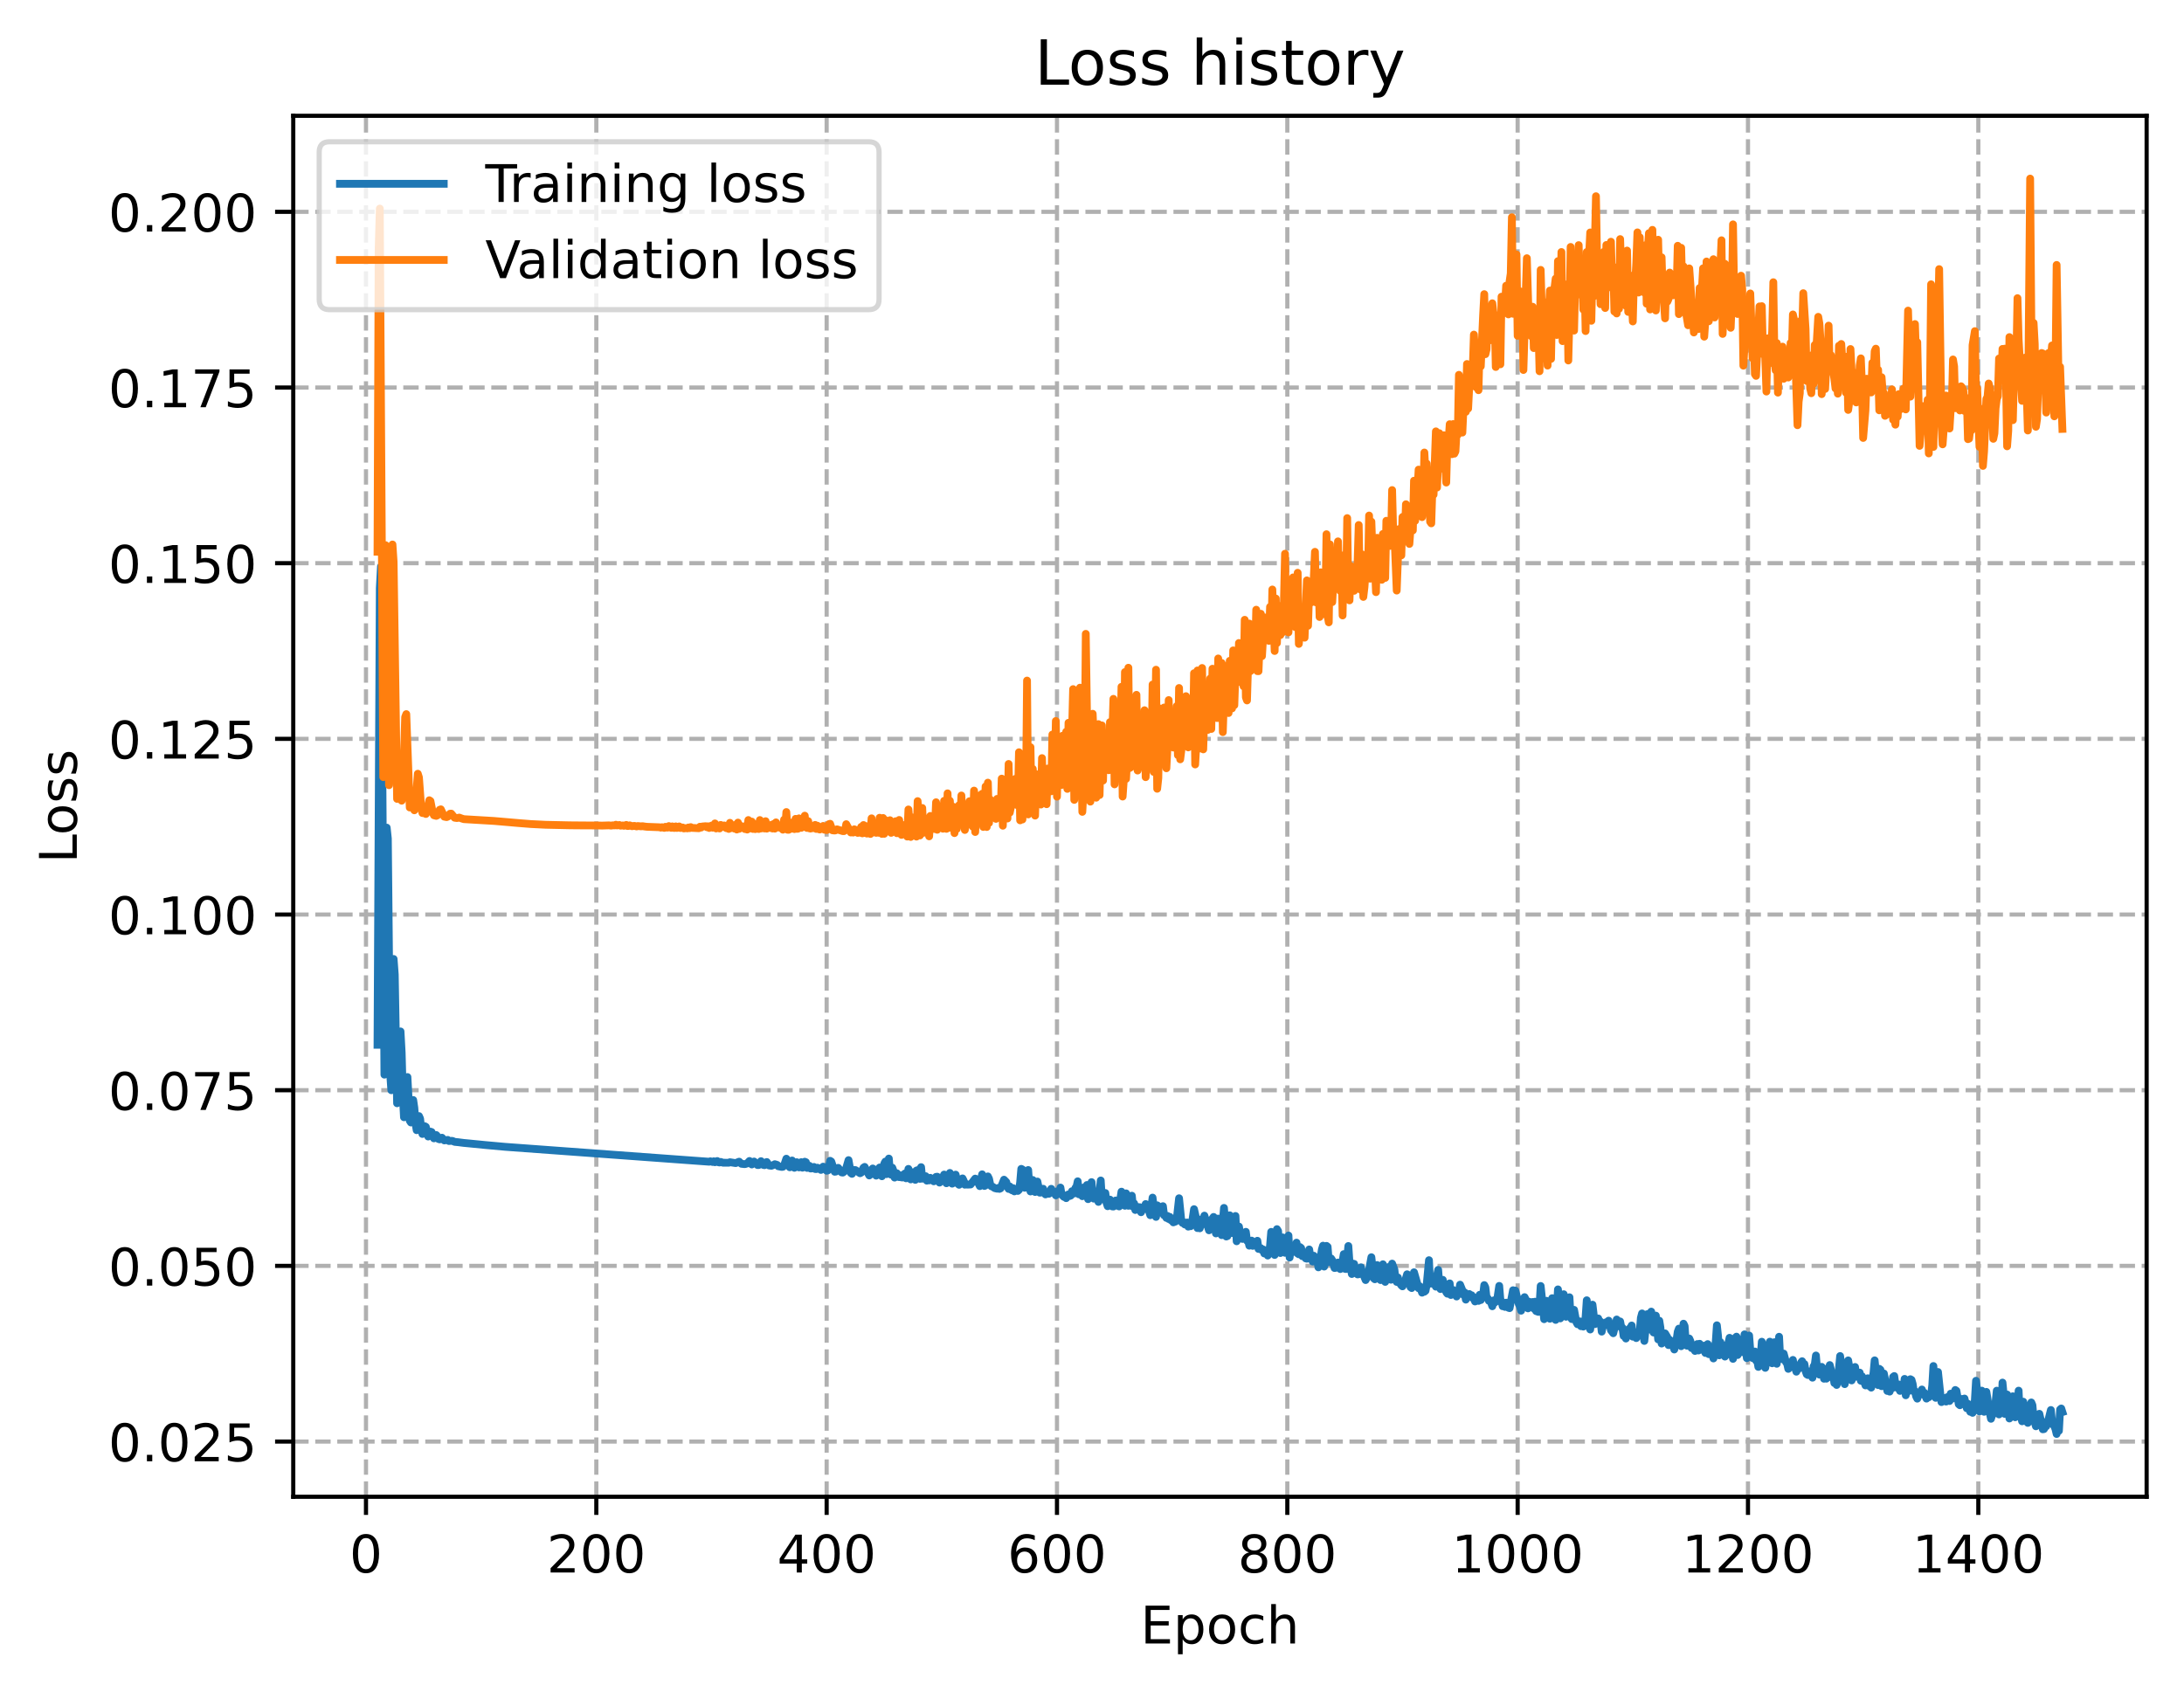 <?xml version="1.0" encoding="utf-8" standalone="no"?>
<!DOCTYPE svg PUBLIC "-//W3C//DTD SVG 1.1//EN"
  "http://www.w3.org/Graphics/SVG/1.1/DTD/svg11.dtd">
<!-- Created with matplotlib (https://matplotlib.org/) -->
<svg height="325.986pt" version="1.1" viewBox="0 0 420.826 325.986" width="420.826pt" xmlns="http://www.w3.org/2000/svg" xmlns:xlink="http://www.w3.org/1999/xlink">
 <defs>
  <style type="text/css">
*{stroke-linecap:butt;stroke-linejoin:round;}
  </style>
 </defs>
 <g id="figure_1">
  <g id="patch_1">
   <path d="M 0 325.986 
L 420.826 325.986 
L 420.826 0 
L 0 0 
z
" style="fill:#ffffff;"/>
  </g>
  <g id="axes_1">
   <g id="patch_2">
    <path d="M 56.506 288.43 
L 413.626 288.43 
L 413.626 22.318 
L 56.506 22.318 
z
" style="fill:#ffffff;"/>
   </g>
   <g id="matplotlib.axis_1">
    <g id="xtick_1">
     <g id="line2d_1">
      <path clip-path="url(#pf888a03f60)" d="M 70.52 288.43 
L 70.52 22.318 
" style="fill:none;stroke:#b0b0b0;stroke-dasharray:2.96,1.28;stroke-dashoffset:0;stroke-width:0.8;"/>
     </g>
     <g id="line2d_2">
      <defs>
       <path d="M 0 0 
L 0 3.5 
" id="mca1215bd8f" style="stroke:#000000;stroke-width:0.8;"/>
      </defs>
      <g>
       <use style="stroke:#000000;stroke-width:0.8;" x="70.52" xlink:href="#mca1215bd8f" y="288.43"/>
      </g>
     </g>
     <g id="text_1">
      <!-- 0 -->
      <defs>
       <path d="M 31.781 66.406 
Q 24.172 66.406 20.328 58.906 
Q 16.5 51.422 16.5 36.375 
Q 16.5 21.391 20.328 13.891 
Q 24.172 6.391 31.781 6.391 
Q 39.453 6.391 43.281 13.891 
Q 47.125 21.391 47.125 36.375 
Q 47.125 51.422 43.281 58.906 
Q 39.453 66.406 31.781 66.406 
z
M 31.781 74.219 
Q 44.047 74.219 50.516 64.516 
Q 56.984 54.828 56.984 36.375 
Q 56.984 17.969 50.516 8.266 
Q 44.047 -1.422 31.781 -1.422 
Q 19.531 -1.422 13.062 8.266 
Q 6.594 17.969 6.594 36.375 
Q 6.594 54.828 13.062 64.516 
Q 19.531 74.219 31.781 74.219 
z
" id="DejaVuSans-48"/>
      </defs>
      <g transform="translate(67.339 303.029)scale(0.1 -0.1)">
       <use xlink:href="#DejaVuSans-48"/>
      </g>
     </g>
    </g>
    <g id="xtick_2">
     <g id="line2d_3">
      <path clip-path="url(#pf888a03f60)" d="M 114.902 288.43 
L 114.902 22.318 
" style="fill:none;stroke:#b0b0b0;stroke-dasharray:2.96,1.28;stroke-dashoffset:0;stroke-width:0.8;"/>
     </g>
     <g id="line2d_4">
      <g>
       <use style="stroke:#000000;stroke-width:0.8;" x="114.902" xlink:href="#mca1215bd8f" y="288.43"/>
      </g>
     </g>
     <g id="text_2">
      <!-- 200 -->
      <defs>
       <path d="M 19.188 8.297 
L 53.609 8.297 
L 53.609 0 
L 7.328 0 
L 7.328 8.297 
Q 12.938 14.109 22.625 23.891 
Q 32.328 33.688 34.812 36.531 
Q 39.547 41.844 41.422 45.531 
Q 43.312 49.219 43.312 52.781 
Q 43.312 58.594 39.234 62.25 
Q 35.156 65.922 28.609 65.922 
Q 23.969 65.922 18.812 64.312 
Q 13.672 62.703 7.812 59.422 
L 7.812 69.391 
Q 13.766 71.781 18.938 73 
Q 24.125 74.219 28.422 74.219 
Q 39.75 74.219 46.484 68.547 
Q 53.219 62.891 53.219 53.422 
Q 53.219 48.922 51.531 44.891 
Q 49.859 40.875 45.406 35.406 
Q 44.188 33.984 37.641 27.219 
Q 31.109 20.453 19.188 8.297 
z
" id="DejaVuSans-50"/>
      </defs>
      <g transform="translate(105.358 303.029)scale(0.1 -0.1)">
       <use xlink:href="#DejaVuSans-50"/>
       <use x="63.623" xlink:href="#DejaVuSans-48"/>
       <use x="127.246" xlink:href="#DejaVuSans-48"/>
      </g>
     </g>
    </g>
    <g id="xtick_3">
     <g id="line2d_5">
      <path clip-path="url(#pf888a03f60)" d="M 159.284 288.43 
L 159.284 22.318 
" style="fill:none;stroke:#b0b0b0;stroke-dasharray:2.96,1.28;stroke-dashoffset:0;stroke-width:0.8;"/>
     </g>
     <g id="line2d_6">
      <g>
       <use style="stroke:#000000;stroke-width:0.8;" x="159.284" xlink:href="#mca1215bd8f" y="288.43"/>
      </g>
     </g>
     <g id="text_3">
      <!-- 400 -->
      <defs>
       <path d="M 37.797 64.312 
L 12.891 25.391 
L 37.797 25.391 
z
M 35.203 72.906 
L 47.609 72.906 
L 47.609 25.391 
L 58.016 25.391 
L 58.016 17.188 
L 47.609 17.188 
L 47.609 0 
L 37.797 0 
L 37.797 17.188 
L 4.891 17.188 
L 4.891 26.703 
z
" id="DejaVuSans-52"/>
      </defs>
      <g transform="translate(149.74 303.029)scale(0.1 -0.1)">
       <use xlink:href="#DejaVuSans-52"/>
       <use x="63.623" xlink:href="#DejaVuSans-48"/>
       <use x="127.246" xlink:href="#DejaVuSans-48"/>
      </g>
     </g>
    </g>
    <g id="xtick_4">
     <g id="line2d_7">
      <path clip-path="url(#pf888a03f60)" d="M 203.666 288.43 
L 203.666 22.318 
" style="fill:none;stroke:#b0b0b0;stroke-dasharray:2.96,1.28;stroke-dashoffset:0;stroke-width:0.8;"/>
     </g>
     <g id="line2d_8">
      <g>
       <use style="stroke:#000000;stroke-width:0.8;" x="203.666" xlink:href="#mca1215bd8f" y="288.43"/>
      </g>
     </g>
     <g id="text_4">
      <!-- 600 -->
      <defs>
       <path d="M 33.016 40.375 
Q 26.375 40.375 22.484 35.828 
Q 18.609 31.297 18.609 23.391 
Q 18.609 15.531 22.484 10.953 
Q 26.375 6.391 33.016 6.391 
Q 39.656 6.391 43.531 10.953 
Q 47.406 15.531 47.406 23.391 
Q 47.406 31.297 43.531 35.828 
Q 39.656 40.375 33.016 40.375 
z
M 52.594 71.297 
L 52.594 62.312 
Q 48.875 64.062 45.094 64.984 
Q 41.312 65.922 37.594 65.922 
Q 27.828 65.922 22.672 59.328 
Q 17.531 52.734 16.797 39.406 
Q 19.672 43.656 24.016 45.922 
Q 28.375 48.188 33.594 48.188 
Q 44.578 48.188 50.953 41.516 
Q 57.328 34.859 57.328 23.391 
Q 57.328 12.156 50.688 5.359 
Q 44.047 -1.422 33.016 -1.422 
Q 20.359 -1.422 13.672 8.266 
Q 6.984 17.969 6.984 36.375 
Q 6.984 53.656 15.188 63.938 
Q 23.391 74.219 37.203 74.219 
Q 40.922 74.219 44.703 73.484 
Q 48.484 72.75 52.594 71.297 
z
" id="DejaVuSans-54"/>
      </defs>
      <g transform="translate(194.122 303.029)scale(0.1 -0.1)">
       <use xlink:href="#DejaVuSans-54"/>
       <use x="63.623" xlink:href="#DejaVuSans-48"/>
       <use x="127.246" xlink:href="#DejaVuSans-48"/>
      </g>
     </g>
    </g>
    <g id="xtick_5">
     <g id="line2d_9">
      <path clip-path="url(#pf888a03f60)" d="M 248.048 288.43 
L 248.048 22.318 
" style="fill:none;stroke:#b0b0b0;stroke-dasharray:2.96,1.28;stroke-dashoffset:0;stroke-width:0.8;"/>
     </g>
     <g id="line2d_10">
      <g>
       <use style="stroke:#000000;stroke-width:0.8;" x="248.048" xlink:href="#mca1215bd8f" y="288.43"/>
      </g>
     </g>
     <g id="text_5">
      <!-- 800 -->
      <defs>
       <path d="M 31.781 34.625 
Q 24.75 34.625 20.719 30.859 
Q 16.703 27.094 16.703 20.516 
Q 16.703 13.922 20.719 10.156 
Q 24.75 6.391 31.781 6.391 
Q 38.812 6.391 42.859 10.172 
Q 46.922 13.969 46.922 20.516 
Q 46.922 27.094 42.891 30.859 
Q 38.875 34.625 31.781 34.625 
z
M 21.922 38.812 
Q 15.578 40.375 12.031 44.719 
Q 8.5 49.078 8.5 55.328 
Q 8.5 64.062 14.719 69.141 
Q 20.953 74.219 31.781 74.219 
Q 42.672 74.219 48.875 69.141 
Q 55.078 64.062 55.078 55.328 
Q 55.078 49.078 51.531 44.719 
Q 48 40.375 41.703 38.812 
Q 48.828 37.156 52.797 32.312 
Q 56.781 27.484 56.781 20.516 
Q 56.781 9.906 50.312 4.234 
Q 43.844 -1.422 31.781 -1.422 
Q 19.734 -1.422 13.25 4.234 
Q 6.781 9.906 6.781 20.516 
Q 6.781 27.484 10.781 32.312 
Q 14.797 37.156 21.922 38.812 
z
M 18.312 54.391 
Q 18.312 48.734 21.844 45.562 
Q 25.391 42.391 31.781 42.391 
Q 38.141 42.391 41.719 45.562 
Q 45.312 48.734 45.312 54.391 
Q 45.312 60.062 41.719 63.234 
Q 38.141 66.406 31.781 66.406 
Q 25.391 66.406 21.844 63.234 
Q 18.312 60.062 18.312 54.391 
z
" id="DejaVuSans-56"/>
      </defs>
      <g transform="translate(238.504 303.029)scale(0.1 -0.1)">
       <use xlink:href="#DejaVuSans-56"/>
       <use x="63.623" xlink:href="#DejaVuSans-48"/>
       <use x="127.246" xlink:href="#DejaVuSans-48"/>
      </g>
     </g>
    </g>
    <g id="xtick_6">
     <g id="line2d_11">
      <path clip-path="url(#pf888a03f60)" d="M 292.43 288.43 
L 292.43 22.318 
" style="fill:none;stroke:#b0b0b0;stroke-dasharray:2.96,1.28;stroke-dashoffset:0;stroke-width:0.8;"/>
     </g>
     <g id="line2d_12">
      <g>
       <use style="stroke:#000000;stroke-width:0.8;" x="292.43" xlink:href="#mca1215bd8f" y="288.43"/>
      </g>
     </g>
     <g id="text_6">
      <!-- 1000 -->
      <defs>
       <path d="M 12.406 8.297 
L 28.516 8.297 
L 28.516 63.922 
L 10.984 60.406 
L 10.984 69.391 
L 28.422 72.906 
L 38.281 72.906 
L 38.281 8.297 
L 54.391 8.297 
L 54.391 0 
L 12.406 0 
z
" id="DejaVuSans-49"/>
      </defs>
      <g transform="translate(279.705 303.029)scale(0.1 -0.1)">
       <use xlink:href="#DejaVuSans-49"/>
       <use x="63.623" xlink:href="#DejaVuSans-48"/>
       <use x="127.246" xlink:href="#DejaVuSans-48"/>
       <use x="190.869" xlink:href="#DejaVuSans-48"/>
      </g>
     </g>
    </g>
    <g id="xtick_7">
     <g id="line2d_13">
      <path clip-path="url(#pf888a03f60)" d="M 336.812 288.43 
L 336.812 22.318 
" style="fill:none;stroke:#b0b0b0;stroke-dasharray:2.96,1.28;stroke-dashoffset:0;stroke-width:0.8;"/>
     </g>
     <g id="line2d_14">
      <g>
       <use style="stroke:#000000;stroke-width:0.8;" x="336.812" xlink:href="#mca1215bd8f" y="288.43"/>
      </g>
     </g>
     <g id="text_7">
      <!-- 1200 -->
      <g transform="translate(324.087 303.029)scale(0.1 -0.1)">
       <use xlink:href="#DejaVuSans-49"/>
       <use x="63.623" xlink:href="#DejaVuSans-50"/>
       <use x="127.246" xlink:href="#DejaVuSans-48"/>
       <use x="190.869" xlink:href="#DejaVuSans-48"/>
      </g>
     </g>
    </g>
    <g id="xtick_8">
     <g id="line2d_15">
      <path clip-path="url(#pf888a03f60)" d="M 381.194 288.43 
L 381.194 22.318 
" style="fill:none;stroke:#b0b0b0;stroke-dasharray:2.96,1.28;stroke-dashoffset:0;stroke-width:0.8;"/>
     </g>
     <g id="line2d_16">
      <g>
       <use style="stroke:#000000;stroke-width:0.8;" x="381.194" xlink:href="#mca1215bd8f" y="288.43"/>
      </g>
     </g>
     <g id="text_8">
      <!-- 1400 -->
      <g transform="translate(368.469 303.029)scale(0.1 -0.1)">
       <use xlink:href="#DejaVuSans-49"/>
       <use x="63.623" xlink:href="#DejaVuSans-52"/>
       <use x="127.246" xlink:href="#DejaVuSans-48"/>
       <use x="190.869" xlink:href="#DejaVuSans-48"/>
      </g>
     </g>
    </g>
    <g id="text_9">
     <!-- Epoch -->
     <defs>
      <path d="M 9.812 72.906 
L 55.906 72.906 
L 55.906 64.594 
L 19.672 64.594 
L 19.672 43.016 
L 54.391 43.016 
L 54.391 34.719 
L 19.672 34.719 
L 19.672 8.297 
L 56.781 8.297 
L 56.781 0 
L 9.812 0 
z
" id="DejaVuSans-69"/>
      <path d="M 18.109 8.203 
L 18.109 -20.797 
L 9.078 -20.797 
L 9.078 54.688 
L 18.109 54.688 
L 18.109 46.391 
Q 20.953 51.266 25.266 53.625 
Q 29.594 56 35.594 56 
Q 45.562 56 51.781 48.094 
Q 58.016 40.188 58.016 27.297 
Q 58.016 14.406 51.781 6.484 
Q 45.562 -1.422 35.594 -1.422 
Q 29.594 -1.422 25.266 0.953 
Q 20.953 3.328 18.109 8.203 
z
M 48.688 27.297 
Q 48.688 37.203 44.609 42.844 
Q 40.531 48.484 33.406 48.484 
Q 26.266 48.484 22.188 42.844 
Q 18.109 37.203 18.109 27.297 
Q 18.109 17.391 22.188 11.75 
Q 26.266 6.109 33.406 6.109 
Q 40.531 6.109 44.609 11.75 
Q 48.688 17.391 48.688 27.297 
z
" id="DejaVuSans-112"/>
      <path d="M 30.609 48.391 
Q 23.391 48.391 19.188 42.75 
Q 14.984 37.109 14.984 27.297 
Q 14.984 17.484 19.156 11.844 
Q 23.344 6.203 30.609 6.203 
Q 37.797 6.203 41.984 11.859 
Q 46.188 17.531 46.188 27.297 
Q 46.188 37.016 41.984 42.703 
Q 37.797 48.391 30.609 48.391 
z
M 30.609 56 
Q 42.328 56 49.016 48.375 
Q 55.719 40.766 55.719 27.297 
Q 55.719 13.875 49.016 6.219 
Q 42.328 -1.422 30.609 -1.422 
Q 18.844 -1.422 12.172 6.219 
Q 5.516 13.875 5.516 27.297 
Q 5.516 40.766 12.172 48.375 
Q 18.844 56 30.609 56 
z
" id="DejaVuSans-111"/>
      <path d="M 48.781 52.594 
L 48.781 44.188 
Q 44.969 46.297 41.141 47.344 
Q 37.312 48.391 33.406 48.391 
Q 24.656 48.391 19.812 42.844 
Q 14.984 37.312 14.984 27.297 
Q 14.984 17.281 19.812 11.734 
Q 24.656 6.203 33.406 6.203 
Q 37.312 6.203 41.141 7.25 
Q 44.969 8.297 48.781 10.406 
L 48.781 2.094 
Q 45.016 0.344 40.984 -0.531 
Q 36.969 -1.422 32.422 -1.422 
Q 20.062 -1.422 12.781 6.344 
Q 5.516 14.109 5.516 27.297 
Q 5.516 40.672 12.859 48.328 
Q 20.219 56 33.016 56 
Q 37.156 56 41.109 55.141 
Q 45.062 54.297 48.781 52.594 
z
" id="DejaVuSans-99"/>
      <path d="M 54.891 33.016 
L 54.891 0 
L 45.906 0 
L 45.906 32.719 
Q 45.906 40.484 42.875 44.328 
Q 39.844 48.188 33.797 48.188 
Q 26.516 48.188 22.312 43.547 
Q 18.109 38.922 18.109 30.906 
L 18.109 0 
L 9.078 0 
L 9.078 75.984 
L 18.109 75.984 
L 18.109 46.188 
Q 21.344 51.125 25.703 53.562 
Q 30.078 56 35.797 56 
Q 45.219 56 50.047 50.172 
Q 54.891 44.344 54.891 33.016 
z
" id="DejaVuSans-104"/>
     </defs>
     <g transform="translate(219.755 316.707)scale(0.1 -0.1)">
      <use xlink:href="#DejaVuSans-69"/>
      <use x="63.184" xlink:href="#DejaVuSans-112"/>
      <use x="126.66" xlink:href="#DejaVuSans-111"/>
      <use x="187.842" xlink:href="#DejaVuSans-99"/>
      <use x="242.822" xlink:href="#DejaVuSans-104"/>
     </g>
    </g>
   </g>
   <g id="matplotlib.axis_2">
    <g id="ytick_1">
     <g id="line2d_17">
      <path clip-path="url(#pf888a03f60)" d="M 56.506 277.794 
L 413.626 277.794 
" style="fill:none;stroke:#b0b0b0;stroke-dasharray:2.96,1.28;stroke-dashoffset:0;stroke-width:0.8;"/>
     </g>
     <g id="line2d_18">
      <defs>
       <path d="M 0 0 
L -3.5 0 
" id="md11fe11e07" style="stroke:#000000;stroke-width:0.8;"/>
      </defs>
      <g>
       <use style="stroke:#000000;stroke-width:0.8;" x="56.506" xlink:href="#md11fe11e07" y="277.794"/>
      </g>
     </g>
     <g id="text_10">
      <!-- 0.025 -->
      <defs>
       <path d="M 10.688 12.406 
L 21 12.406 
L 21 0 
L 10.688 0 
z
" id="DejaVuSans-46"/>
       <path d="M 10.797 72.906 
L 49.516 72.906 
L 49.516 64.594 
L 19.828 64.594 
L 19.828 46.734 
Q 21.969 47.469 24.109 47.828 
Q 26.266 48.188 28.422 48.188 
Q 40.625 48.188 47.75 41.5 
Q 54.891 34.812 54.891 23.391 
Q 54.891 11.625 47.562 5.094 
Q 40.234 -1.422 26.906 -1.422 
Q 22.312 -1.422 17.547 -0.641 
Q 12.797 0.141 7.719 1.703 
L 7.719 11.625 
Q 12.109 9.234 16.797 8.062 
Q 21.484 6.891 26.703 6.891 
Q 35.156 6.891 40.078 11.328 
Q 45.016 15.766 45.016 23.391 
Q 45.016 31 40.078 35.438 
Q 35.156 39.891 26.703 39.891 
Q 22.75 39.891 18.812 39.016 
Q 14.891 38.141 10.797 36.281 
z
" id="DejaVuSans-53"/>
      </defs>
      <g transform="translate(20.878 281.593)scale(0.1 -0.1)">
       <use xlink:href="#DejaVuSans-48"/>
       <use x="63.623" xlink:href="#DejaVuSans-46"/>
       <use x="95.41" xlink:href="#DejaVuSans-48"/>
       <use x="159.033" xlink:href="#DejaVuSans-50"/>
       <use x="222.656" xlink:href="#DejaVuSans-53"/>
      </g>
     </g>
    </g>
    <g id="ytick_2">
     <g id="line2d_19">
      <path clip-path="url(#pf888a03f60)" d="M 56.506 243.941 
L 413.626 243.941 
" style="fill:none;stroke:#b0b0b0;stroke-dasharray:2.96,1.28;stroke-dashoffset:0;stroke-width:0.8;"/>
     </g>
     <g id="line2d_20">
      <g>
       <use style="stroke:#000000;stroke-width:0.8;" x="56.506" xlink:href="#md11fe11e07" y="243.941"/>
      </g>
     </g>
     <g id="text_11">
      <!-- 0.050 -->
      <g transform="translate(20.878 247.74)scale(0.1 -0.1)">
       <use xlink:href="#DejaVuSans-48"/>
       <use x="63.623" xlink:href="#DejaVuSans-46"/>
       <use x="95.41" xlink:href="#DejaVuSans-48"/>
       <use x="159.033" xlink:href="#DejaVuSans-53"/>
       <use x="222.656" xlink:href="#DejaVuSans-48"/>
      </g>
     </g>
    </g>
    <g id="ytick_3">
     <g id="line2d_21">
      <path clip-path="url(#pf888a03f60)" d="M 56.506 210.087 
L 413.626 210.087 
" style="fill:none;stroke:#b0b0b0;stroke-dasharray:2.96,1.28;stroke-dashoffset:0;stroke-width:0.8;"/>
     </g>
     <g id="line2d_22">
      <g>
       <use style="stroke:#000000;stroke-width:0.8;" x="56.506" xlink:href="#md11fe11e07" y="210.087"/>
      </g>
     </g>
     <g id="text_12">
      <!-- 0.075 -->
      <defs>
       <path d="M 8.203 72.906 
L 55.078 72.906 
L 55.078 68.703 
L 28.609 0 
L 18.312 0 
L 43.219 64.594 
L 8.203 64.594 
z
" id="DejaVuSans-55"/>
      </defs>
      <g transform="translate(20.878 213.887)scale(0.1 -0.1)">
       <use xlink:href="#DejaVuSans-48"/>
       <use x="63.623" xlink:href="#DejaVuSans-46"/>
       <use x="95.41" xlink:href="#DejaVuSans-48"/>
       <use x="159.033" xlink:href="#DejaVuSans-55"/>
       <use x="222.656" xlink:href="#DejaVuSans-53"/>
      </g>
     </g>
    </g>
    <g id="ytick_4">
     <g id="line2d_23">
      <path clip-path="url(#pf888a03f60)" d="M 56.506 176.234 
L 413.626 176.234 
" style="fill:none;stroke:#b0b0b0;stroke-dasharray:2.96,1.28;stroke-dashoffset:0;stroke-width:0.8;"/>
     </g>
     <g id="line2d_24">
      <g>
       <use style="stroke:#000000;stroke-width:0.8;" x="56.506" xlink:href="#md11fe11e07" y="176.234"/>
      </g>
     </g>
     <g id="text_13">
      <!-- 0.100 -->
      <g transform="translate(20.878 180.033)scale(0.1 -0.1)">
       <use xlink:href="#DejaVuSans-48"/>
       <use x="63.623" xlink:href="#DejaVuSans-46"/>
       <use x="95.41" xlink:href="#DejaVuSans-49"/>
       <use x="159.033" xlink:href="#DejaVuSans-48"/>
       <use x="222.656" xlink:href="#DejaVuSans-48"/>
      </g>
     </g>
    </g>
    <g id="ytick_5">
     <g id="line2d_25">
      <path clip-path="url(#pf888a03f60)" d="M 56.506 142.381 
L 413.626 142.381 
" style="fill:none;stroke:#b0b0b0;stroke-dasharray:2.96,1.28;stroke-dashoffset:0;stroke-width:0.8;"/>
     </g>
     <g id="line2d_26">
      <g>
       <use style="stroke:#000000;stroke-width:0.8;" x="56.506" xlink:href="#md11fe11e07" y="142.381"/>
      </g>
     </g>
     <g id="text_14">
      <!-- 0.125 -->
      <g transform="translate(20.878 146.18)scale(0.1 -0.1)">
       <use xlink:href="#DejaVuSans-48"/>
       <use x="63.623" xlink:href="#DejaVuSans-46"/>
       <use x="95.41" xlink:href="#DejaVuSans-49"/>
       <use x="159.033" xlink:href="#DejaVuSans-50"/>
       <use x="222.656" xlink:href="#DejaVuSans-53"/>
      </g>
     </g>
    </g>
    <g id="ytick_6">
     <g id="line2d_27">
      <path clip-path="url(#pf888a03f60)" d="M 56.506 108.527 
L 413.626 108.527 
" style="fill:none;stroke:#b0b0b0;stroke-dasharray:2.96,1.28;stroke-dashoffset:0;stroke-width:0.8;"/>
     </g>
     <g id="line2d_28">
      <g>
       <use style="stroke:#000000;stroke-width:0.8;" x="56.506" xlink:href="#md11fe11e07" y="108.527"/>
      </g>
     </g>
     <g id="text_15">
      <!-- 0.150 -->
      <g transform="translate(20.878 112.327)scale(0.1 -0.1)">
       <use xlink:href="#DejaVuSans-48"/>
       <use x="63.623" xlink:href="#DejaVuSans-46"/>
       <use x="95.41" xlink:href="#DejaVuSans-49"/>
       <use x="159.033" xlink:href="#DejaVuSans-53"/>
       <use x="222.656" xlink:href="#DejaVuSans-48"/>
      </g>
     </g>
    </g>
    <g id="ytick_7">
     <g id="line2d_29">
      <path clip-path="url(#pf888a03f60)" d="M 56.506 74.674 
L 413.626 74.674 
" style="fill:none;stroke:#b0b0b0;stroke-dasharray:2.96,1.28;stroke-dashoffset:0;stroke-width:0.8;"/>
     </g>
     <g id="line2d_30">
      <g>
       <use style="stroke:#000000;stroke-width:0.8;" x="56.506" xlink:href="#md11fe11e07" y="74.674"/>
      </g>
     </g>
     <g id="text_16">
      <!-- 0.175 -->
      <g transform="translate(20.878 78.473)scale(0.1 -0.1)">
       <use xlink:href="#DejaVuSans-48"/>
       <use x="63.623" xlink:href="#DejaVuSans-46"/>
       <use x="95.41" xlink:href="#DejaVuSans-49"/>
       <use x="159.033" xlink:href="#DejaVuSans-55"/>
       <use x="222.656" xlink:href="#DejaVuSans-53"/>
      </g>
     </g>
    </g>
    <g id="ytick_8">
     <g id="line2d_31">
      <path clip-path="url(#pf888a03f60)" d="M 56.506 40.821 
L 413.626 40.821 
" style="fill:none;stroke:#b0b0b0;stroke-dasharray:2.96,1.28;stroke-dashoffset:0;stroke-width:0.8;"/>
     </g>
     <g id="line2d_32">
      <g>
       <use style="stroke:#000000;stroke-width:0.8;" x="56.506" xlink:href="#md11fe11e07" y="40.821"/>
      </g>
     </g>
     <g id="text_17">
      <!-- 0.200 -->
      <g transform="translate(20.878 44.62)scale(0.1 -0.1)">
       <use xlink:href="#DejaVuSans-48"/>
       <use x="63.623" xlink:href="#DejaVuSans-46"/>
       <use x="95.41" xlink:href="#DejaVuSans-50"/>
       <use x="159.033" xlink:href="#DejaVuSans-48"/>
       <use x="222.656" xlink:href="#DejaVuSans-48"/>
      </g>
     </g>
    </g>
    <g id="text_18">
     <!-- Loss -->
     <defs>
      <path d="M 9.812 72.906 
L 19.672 72.906 
L 19.672 8.297 
L 55.172 8.297 
L 55.172 0 
L 9.812 0 
z
" id="DejaVuSans-76"/>
      <path d="M 44.281 53.078 
L 44.281 44.578 
Q 40.484 46.531 36.375 47.5 
Q 32.281 48.484 27.875 48.484 
Q 21.188 48.484 17.844 46.438 
Q 14.5 44.391 14.5 40.281 
Q 14.5 37.156 16.891 35.375 
Q 19.281 33.594 26.516 31.984 
L 29.594 31.297 
Q 39.156 29.25 43.188 25.516 
Q 47.219 21.781 47.219 15.094 
Q 47.219 7.469 41.188 3.016 
Q 35.156 -1.422 24.609 -1.422 
Q 20.219 -1.422 15.453 -0.562 
Q 10.688 0.297 5.422 2 
L 5.422 11.281 
Q 10.406 8.688 15.234 7.391 
Q 20.062 6.109 24.812 6.109 
Q 31.156 6.109 34.562 8.281 
Q 37.984 10.453 37.984 14.406 
Q 37.984 18.062 35.516 20.016 
Q 33.062 21.969 24.703 23.781 
L 21.578 24.516 
Q 13.234 26.266 9.516 29.906 
Q 5.812 33.547 5.812 39.891 
Q 5.812 47.609 11.281 51.797 
Q 16.75 56 26.812 56 
Q 31.781 56 36.172 55.266 
Q 40.578 54.547 44.281 53.078 
z
" id="DejaVuSans-115"/>
     </defs>
     <g transform="translate(14.798 166.341)rotate(-90)scale(0.1 -0.1)">
      <use xlink:href="#DejaVuSans-76"/>
      <use x="53.963" xlink:href="#DejaVuSans-111"/>
      <use x="115.145" xlink:href="#DejaVuSans-115"/>
      <use x="167.244" xlink:href="#DejaVuSans-115"/>
     </g>
    </g>
   </g>
   <g id="line2d_33">
    <path clip-path="url(#pf888a03f60)" d="M 72.739 201.339 
L 73.183 113.313 
L 73.405 109.161 
L 74.07 207.092 
L 74.514 159.488 
L 74.736 161.587 
L 75.18 206.947 
L 75.402 210.093 
L 75.846 184.798 
L 76.068 187.79 
L 76.511 212.604 
L 76.733 211.83 
L 77.177 198.761 
L 77.399 202.854 
L 77.621 211.176 
L 77.843 215.302 
L 78.065 212.686 
L 78.287 208.028 
L 78.509 207.55 
L 78.952 215.963 
L 79.174 216.307 
L 79.618 211.978 
L 79.84 213.476 
L 80.062 216.439 
L 80.284 217.795 
L 80.728 215.071 
L 80.95 215.568 
L 81.172 217.565 
L 81.393 218.523 
L 81.837 217.019 
L 82.059 217.148 
L 82.503 219.012 
L 82.725 218.699 
L 82.947 218.069 
L 83.169 218.149 
L 83.613 219.367 
L 84.056 218.726 
L 84.278 218.985 
L 84.5 219.497 
L 84.722 219.562 
L 84.944 219.299 
L 85.166 219.243 
L 85.61 219.762 
L 86.275 219.663 
L 86.497 219.878 
L 86.941 219.849 
L 87.163 219.851 
L 87.607 220.043 
L 88.273 220.106 
L 89.382 220.25 
L 90.048 220.31 
L 93.377 220.639 
L 97.371 221 
L 136.649 223.871 
L 136.871 223.782 
L 137.315 223.919 
L 137.537 223.783 
L 137.759 223.968 
L 138.202 223.734 
L 138.424 223.976 
L 138.646 224.015 
L 138.868 223.907 
L 139.312 224.062 
L 140.422 224.064 
L 140.643 223.962 
L 141.753 224.138 
L 142.419 223.857 
L 142.863 224.269 
L 143.528 224.34 
L 143.972 224.201 
L 144.416 223.722 
L 144.86 224.399 
L 145.304 223.833 
L 145.969 224.51 
L 146.191 224.508 
L 146.413 224.266 
L 146.635 223.763 
L 146.857 223.97 
L 147.079 224.489 
L 147.301 224.533 
L 147.745 223.924 
L 148.188 224.593 
L 148.632 224.651 
L 149.076 224.478 
L 149.298 224.343 
L 149.742 224.481 
L 149.964 224.741 
L 150.629 224.876 
L 150.851 224.844 
L 151.073 224.618 
L 151.517 223.285 
L 151.739 223.608 
L 151.961 224.62 
L 152.183 224.94 
L 152.627 223.632 
L 153.07 225.042 
L 153.514 223.958 
L 153.958 224.964 
L 154.18 224.064 
L 154.402 223.952 
L 154.624 225.022 
L 154.846 224.825 
L 155.068 223.866 
L 155.29 223.96 
L 155.511 225.061 
L 155.955 224.649 
L 156.177 225.177 
L 156.399 225.161 
L 156.621 224.939 
L 156.843 224.876 
L 157.065 225.274 
L 157.287 225.29 
L 157.509 225.021 
L 157.731 225.119 
L 158.174 225.451 
L 158.618 224.817 
L 158.84 224.908 
L 159.284 225.605 
L 159.506 225.55 
L 159.728 224.883 
L 159.95 223.688 
L 160.172 223.833 
L 160.837 225.801 
L 161.059 225.768 
L 161.503 225.047 
L 162.169 225.93 
L 162.391 225.961 
L 162.613 225.812 
L 163.056 225.079 
L 163.5 223.562 
L 163.944 226.029 
L 164.166 226.206 
L 164.61 225.465 
L 164.832 225.479 
L 165.719 226.091 
L 165.941 225.967 
L 166.385 225.015 
L 166.607 224.866 
L 167.051 225.722 
L 167.495 226.519 
L 167.717 226.324 
L 167.938 225.543 
L 168.16 225.17 
L 168.382 225.32 
L 168.604 226.219 
L 168.826 226.551 
L 169.492 224.984 
L 169.936 226.669 
L 170.158 226.135 
L 170.379 224.241 
L 170.601 223.838 
L 170.823 226.261 
L 171.045 225.898 
L 171.267 223.259 
L 171.489 225.998 
L 171.711 226.373 
L 171.933 225.016 
L 172.155 225.603 
L 172.377 226.928 
L 172.599 226.255 
L 172.82 226.094 
L 173.042 226.773 
L 173.264 226.835 
L 173.486 226.487 
L 173.708 226.891 
L 173.93 226.902 
L 174.152 226.345 
L 174.374 226.136 
L 174.596 227.066 
L 174.818 226.465 
L 175.04 225.25 
L 175.483 227.276 
L 175.705 226.076 
L 175.927 225.89 
L 176.149 225.958 
L 176.371 227.367 
L 176.593 225.565 
L 176.815 225.489 
L 177.259 227.172 
L 177.481 224.912 
L 177.702 227.143 
L 177.924 226.724 
L 178.146 227.006 
L 178.368 226.656 
L 178.59 227.521 
L 178.812 227.126 
L 179.034 227.467 
L 179.256 226.971 
L 179.478 227.352 
L 179.7 227.245 
L 179.922 227.644 
L 180.143 227.384 
L 180.365 226.784 
L 180.587 226.752 
L 180.809 227.603 
L 181.031 227.891 
L 181.253 227.685 
L 181.919 226.339 
L 182.363 228.02 
L 182.584 227.691 
L 182.806 226.545 
L 183.028 226.026 
L 183.472 228.095 
L 183.694 227.924 
L 184.138 226.356 
L 184.582 228.127 
L 184.804 228.316 
L 185.026 227.929 
L 185.247 227.25 
L 185.469 227.084 
L 185.691 227.528 
L 185.913 228.3 
L 186.135 228.118 
L 186.357 228.288 
L 187.023 228.256 
L 187.91 227.121 
L 188.132 227.219 
L 188.798 228.574 
L 189.242 226.296 
L 189.686 228.544 
L 189.908 228.428 
L 190.351 226.699 
L 190.573 227.153 
L 190.795 228.22 
L 191.017 228.596 
L 191.239 228.667 
L 191.683 228.964 
L 192.127 229.067 
L 192.349 228.926 
L 192.57 229.107 
L 192.792 229.004 
L 193.458 227.331 
L 193.902 227.794 
L 194.124 228.698 
L 194.346 229.11 
L 194.568 228.634 
L 194.79 229.233 
L 195.011 229.378 
L 195.233 228.967 
L 195.455 229.587 
L 195.899 229.332 
L 196.121 229.499 
L 196.343 229.291 
L 196.565 227.875 
L 196.787 225.245 
L 197.009 225.366 
L 197.231 226.245 
L 197.452 228.89 
L 197.674 228.843 
L 198.118 225.465 
L 198.34 228.541 
L 198.562 229.603 
L 199.006 227.39 
L 199.45 229.705 
L 199.672 228.914 
L 199.893 227.686 
L 200.337 229.828 
L 200.559 229.814 
L 200.781 229.177 
L 201.003 229.078 
L 201.225 229.88 
L 201.447 230.17 
L 201.669 230.046 
L 202.113 230.048 
L 202.556 229.09 
L 202.778 229.576 
L 203 229.648 
L 203.444 230.352 
L 203.666 229.59 
L 203.888 229.561 
L 204.11 229.753 
L 204.332 228.849 
L 204.554 230.211 
L 204.997 230.644 
L 205.219 230.644 
L 205.441 230.891 
L 205.663 230.266 
L 205.885 230.166 
L 206.107 230.478 
L 206.329 230.389 
L 206.551 229.553 
L 206.773 229.973 
L 206.995 229.984 
L 207.217 228.921 
L 207.438 228.651 
L 207.66 227.642 
L 207.882 230.148 
L 208.104 229.947 
L 208.326 229.955 
L 208.548 230.514 
L 208.77 228.846 
L 208.992 229.733 
L 209.214 229.299 
L 209.436 228.354 
L 209.658 231.084 
L 209.879 230.793 
L 210.101 228.761 
L 210.323 227.8 
L 210.545 230.143 
L 210.767 230.989 
L 210.989 229.799 
L 211.433 229.607 
L 211.655 231.612 
L 212.099 227.482 
L 212.32 231.096 
L 212.542 231.049 
L 212.764 229.874 
L 212.986 229.895 
L 213.208 231.778 
L 213.43 232.443 
L 213.874 231.168 
L 214.096 232.082 
L 214.318 232.485 
L 214.54 232.505 
L 214.761 232.194 
L 214.983 231.339 
L 215.205 232.342 
L 215.427 232.145 
L 215.649 232.487 
L 216.093 229.636 
L 216.315 231.181 
L 216.537 231.208 
L 216.759 232.359 
L 216.981 229.965 
L 217.424 232.36 
L 217.646 231.838 
L 217.868 232.347 
L 218.09 230.413 
L 218.312 232.53 
L 218.534 231.904 
L 218.756 233.174 
L 218.978 232.705 
L 219.2 232.575 
L 219.422 232.817 
L 219.643 232.632 
L 219.865 233.604 
L 220.087 232.793 
L 220.309 233.07 
L 220.531 232.758 
L 220.753 232.025 
L 221.197 232.738 
L 221.641 234.177 
L 222.085 230.782 
L 222.306 232.595 
L 222.528 233.062 
L 222.75 234.507 
L 222.972 232.266 
L 223.194 232.431 
L 223.416 233.308 
L 223.638 232.979 
L 223.86 233.757 
L 224.082 232.434 
L 224.304 234.202 
L 224.526 234.133 
L 224.747 234.692 
L 224.969 234.319 
L 225.191 234.906 
L 225.413 234.501 
L 225.635 235.148 
L 225.857 235.2 
L 226.079 235.556 
L 226.523 235.387 
L 226.745 234.872 
L 227.188 230.906 
L 227.632 235.346 
L 227.854 235.67 
L 228.076 235.516 
L 228.298 235.964 
L 228.52 235.901 
L 228.742 235.582 
L 228.964 236.381 
L 229.186 236.24 
L 229.408 236.301 
L 229.629 235.991 
L 230.073 233.013 
L 230.517 234.952 
L 230.739 236.66 
L 230.961 234.984 
L 231.183 236.7 
L 231.405 235.706 
L 231.627 235.978 
L 232.07 234.257 
L 232.958 237.088 
L 233.402 236.497 
L 233.624 234.816 
L 233.846 234.508 
L 234.29 237.684 
L 234.733 234.824 
L 235.177 237.518 
L 235.399 238.017 
L 235.843 232.768 
L 236.287 238.283 
L 236.509 238.197 
L 236.731 235.187 
L 236.952 234.192 
L 237.396 237.614 
L 238.062 234.325 
L 238.284 239.199 
L 238.506 236.429 
L 238.728 236.361 
L 238.95 237.646 
L 239.172 238.064 
L 239.393 238.746 
L 239.615 237.823 
L 240.059 237.375 
L 240.281 239.098 
L 240.503 239.081 
L 240.725 240.05 
L 241.169 239.071 
L 241.391 240.082 
L 241.613 239.884 
L 241.835 239.905 
L 242.056 239.664 
L 242.278 239.099 
L 242.5 240.677 
L 242.722 240.485 
L 242.944 240.53 
L 243.166 240.916 
L 243.388 240.772 
L 243.61 241.55 
L 243.832 241.174 
L 244.276 241.952 
L 244.497 241.554 
L 244.719 240.022 
L 244.941 237.388 
L 245.163 237.664 
L 245.385 241.015 
L 245.607 241.84 
L 246.051 236.861 
L 246.273 237.223 
L 246.495 240.461 
L 246.717 241.467 
L 247.16 238.455 
L 247.382 239.283 
L 247.604 241.423 
L 248.048 239.916 
L 248.27 238.089 
L 248.492 242.34 
L 248.714 240.582 
L 249.158 241.162 
L 249.601 241.276 
L 249.823 239.464 
L 250.045 241.57 
L 250.267 241.711 
L 250.489 240.313 
L 250.711 240.5 
L 250.933 242.068 
L 251.155 241.863 
L 251.377 241.422 
L 251.599 242.504 
L 251.82 242.564 
L 252.042 241.308 
L 252.264 240.775 
L 252.486 242.115 
L 252.708 242.448 
L 252.93 243.106 
L 253.152 241.988 
L 253.818 242.971 
L 254.04 244.224 
L 254.261 243.632 
L 254.705 240.782 
L 254.927 240.049 
L 255.149 244.076 
L 255.371 243.053 
L 255.593 240.084 
L 255.815 240.258 
L 256.037 243.217 
L 256.259 243.135 
L 256.481 242.509 
L 256.702 242.84 
L 257.146 244.351 
L 257.368 244.321 
L 257.59 243.396 
L 257.812 243.297 
L 258.034 244.341 
L 258.256 244.551 
L 258.7 242.992 
L 258.922 241.674 
L 259.144 244.51 
L 259.365 244.546 
L 259.809 240.11 
L 260.031 243.33 
L 260.475 245.506 
L 260.697 243.503 
L 260.919 243.553 
L 261.141 245.185 
L 261.585 245.586 
L 261.806 245.552 
L 262.25 244.217 
L 262.472 245.412 
L 262.694 245.583 
L 263.138 246.675 
L 263.582 245.85 
L 264.247 242.27 
L 264.691 246.326 
L 264.913 246.523 
L 265.135 246.082 
L 265.357 243.781 
L 265.801 246.446 
L 266.023 246.679 
L 266.467 243.628 
L 266.688 244.191 
L 266.91 247.026 
L 267.576 244.157 
L 267.798 244.484 
L 268.02 246.614 
L 268.242 243.504 
L 268.686 244.671 
L 268.908 246.626 
L 269.129 247.033 
L 269.351 246.169 
L 269.573 247.207 
L 269.795 247.171 
L 270.017 247.689 
L 270.239 247.883 
L 270.683 247.059 
L 271.127 245.553 
L 271.349 245.705 
L 271.792 248.045 
L 272.014 248.214 
L 272.236 247.422 
L 272.458 245.173 
L 273.346 248.251 
L 273.568 247.875 
L 274.011 249.105 
L 274.233 248.59 
L 274.455 248.929 
L 274.677 248.745 
L 274.899 247.611 
L 275.343 242.843 
L 275.565 247.359 
L 275.787 247.344 
L 276.009 246.389 
L 276.231 247.414 
L 276.452 247.5 
L 276.674 247.948 
L 276.896 245.743 
L 277.118 244.707 
L 277.34 247.572 
L 277.562 248.407 
L 277.784 247.829 
L 278.006 246.629 
L 278.228 247.809 
L 278.45 248.235 
L 278.672 249.023 
L 278.894 249.3 
L 279.115 247.912 
L 279.337 247.311 
L 279.559 249.556 
L 279.781 248.643 
L 280.003 248.588 
L 280.225 248.751 
L 280.669 249.846 
L 281.113 248.83 
L 281.335 247.562 
L 281.778 248.655 
L 282 249.528 
L 282.222 249.059 
L 282.444 250.445 
L 282.666 249.423 
L 282.888 249.682 
L 283.11 249.364 
L 283.332 249.661 
L 283.554 249.594 
L 283.776 250.151 
L 283.997 249.981 
L 284.219 250.801 
L 284.663 250.166 
L 284.885 250.688 
L 285.107 249.516 
L 285.329 250.524 
L 285.551 249.497 
L 285.773 249.528 
L 285.995 247.644 
L 286.217 248.092 
L 286.438 250.057 
L 286.66 250.179 
L 286.882 250.676 
L 287.104 250.722 
L 287.326 251.073 
L 287.548 251.723 
L 287.77 250.607 
L 287.992 251.031 
L 288.214 250.424 
L 288.436 250.746 
L 288.879 247.796 
L 289.101 250.478 
L 289.323 250.779 
L 289.545 251.722 
L 289.767 251.592 
L 289.989 251.849 
L 290.211 251.028 
L 290.433 251.715 
L 290.655 252.015 
L 290.877 252.083 
L 291.542 248.634 
L 291.764 249.129 
L 291.986 248.7 
L 292.652 251.31 
L 292.874 251.731 
L 293.096 252.578 
L 293.54 250.423 
L 293.761 249.963 
L 294.205 250.818 
L 294.427 252.129 
L 294.649 250.849 
L 294.871 251.456 
L 295.093 251.345 
L 295.315 250.897 
L 295.537 252.156 
L 295.759 250.845 
L 295.981 252.648 
L 296.424 252.809 
L 296.646 251.489 
L 296.868 247.815 
L 297.534 254.215 
L 297.978 250.67 
L 298.2 250.89 
L 298.422 251.979 
L 298.644 254.133 
L 298.865 253.04 
L 299.087 250.162 
L 299.309 250.73 
L 299.531 253.601 
L 299.753 254.355 
L 299.975 252.357 
L 300.197 248.47 
L 300.419 250.691 
L 300.641 254.064 
L 300.863 253.765 
L 301.085 252.161 
L 301.306 249.4 
L 301.75 253.745 
L 301.972 253.425 
L 302.194 252.372 
L 302.416 249.988 
L 302.638 253.861 
L 302.86 254.196 
L 303.082 252.772 
L 303.304 252.414 
L 303.747 254.8 
L 303.969 255.187 
L 304.413 254.634 
L 304.635 255.567 
L 304.857 255.158 
L 305.079 255.64 
L 305.301 255.38 
L 305.523 253.783 
L 305.745 250.566 
L 306.188 255.648 
L 306.41 256.201 
L 306.854 251.414 
L 307.298 255.173 
L 307.52 255.031 
L 307.742 254.227 
L 307.964 254.072 
L 308.186 255.143 
L 308.408 254.684 
L 308.629 256.613 
L 308.851 255.514 
L 309.073 255.195 
L 309.295 255.38 
L 309.517 254.779 
L 309.739 255.26 
L 309.961 254.497 
L 310.183 255.227 
L 310.405 256.344 
L 310.849 256.921 
L 311.07 256.06 
L 311.292 255.658 
L 311.514 254.275 
L 311.958 254.766 
L 312.18 254.646 
L 312.402 255.829 
L 312.624 255.862 
L 312.846 257.448 
L 313.068 256.871 
L 313.29 257.94 
L 313.733 256.515 
L 313.955 256.028 
L 314.177 255.905 
L 314.399 255.429 
L 314.621 257.587 
L 314.843 256.643 
L 315.065 257.492 
L 315.287 257.856 
L 315.509 257.302 
L 315.731 257.39 
L 315.952 256.573 
L 316.174 253.942 
L 316.396 253.102 
L 316.618 257.05 
L 316.84 258.405 
L 317.062 256.364 
L 317.284 253.289 
L 317.506 253.215 
L 317.728 255.52 
L 317.95 256.214 
L 318.172 252.753 
L 318.615 256.784 
L 319.059 253.524 
L 319.503 258.112 
L 319.725 254.501 
L 319.947 255.879 
L 320.169 258.909 
L 320.391 257.489 
L 320.613 257.577 
L 320.835 256.949 
L 321.278 257.683 
L 321.5 259.209 
L 321.722 258.192 
L 322.166 259.34 
L 322.388 258.582 
L 322.61 260.055 
L 322.832 258.666 
L 323.054 258.121 
L 323.276 256.633 
L 323.497 256.034 
L 323.719 257.252 
L 323.941 259.421 
L 324.163 259.119 
L 324.385 255.078 
L 324.607 255.529 
L 324.829 258.705 
L 325.051 259.328 
L 325.495 257.937 
L 325.717 258.438 
L 325.938 259.776 
L 326.16 259.735 
L 326.382 259.911 
L 326.604 260.337 
L 327.048 259.001 
L 327.27 260.247 
L 327.492 258.95 
L 327.714 260 
L 327.936 260.11 
L 328.158 259.49 
L 328.379 259.317 
L 328.601 260.723 
L 328.823 260.654 
L 329.045 259.01 
L 329.267 260.956 
L 329.489 260.835 
L 329.711 260.385 
L 329.933 260.872 
L 330.155 261.781 
L 330.377 259.586 
L 330.599 258.6 
L 330.82 255.387 
L 331.042 257.433 
L 331.264 261.176 
L 331.486 258.618 
L 331.708 259.849 
L 331.93 259.181 
L 332.152 259.478 
L 332.374 261.42 
L 332.596 259.218 
L 332.818 261.033 
L 333.04 258.84 
L 333.261 257.801 
L 333.705 260.543 
L 333.927 261.861 
L 334.149 258.418 
L 334.371 257.816 
L 334.593 257.578 
L 334.815 261.12 
L 335.037 260.398 
L 335.259 258.164 
L 335.703 260.57 
L 335.924 260.208 
L 336.146 257.133 
L 336.59 261.723 
L 336.812 260.273 
L 337.034 257.361 
L 337.256 260.202 
L 337.478 261.525 
L 337.7 261.705 
L 338.144 260.441 
L 338.365 262.191 
L 338.587 262.162 
L 338.809 263.411 
L 339.253 261.438 
L 339.475 258.555 
L 340.141 263.592 
L 340.585 261.076 
L 340.806 259.183 
L 341.028 258.545 
L 341.25 261.869 
L 341.472 262.711 
L 341.694 259.982 
L 341.916 258.647 
L 342.138 261.723 
L 342.36 262.808 
L 342.804 257.598 
L 343.026 261.859 
L 343.247 261.677 
L 343.469 261.931 
L 343.691 260.843 
L 344.135 262.504 
L 344.357 262.77 
L 344.579 263.788 
L 344.801 263.554 
L 345.023 263.133 
L 345.245 262.996 
L 345.467 262.062 
L 345.688 263.532 
L 345.91 263.599 
L 346.132 264.334 
L 346.354 263.858 
L 346.576 263.764 
L 346.798 263.32 
L 347.02 262.599 
L 347.242 262.312 
L 347.464 263.045 
L 347.686 262.851 
L 347.908 264.212 
L 348.129 264.832 
L 348.351 264.972 
L 348.573 264.784 
L 348.795 264.255 
L 349.017 264.415 
L 349.239 265.49 
L 349.461 263.28 
L 349.683 262.94 
L 349.905 261.209 
L 350.127 263.91 
L 350.349 264.1 
L 350.57 264.898 
L 350.792 263.844 
L 351.014 263.395 
L 351.236 263.958 
L 351.458 265.687 
L 351.68 263.805 
L 351.902 265.681 
L 352.124 264.121 
L 352.346 264.171 
L 352.568 263.049 
L 352.79 263.911 
L 353.011 265.494 
L 353.233 265.101 
L 353.455 266.522 
L 353.677 266.469 
L 353.899 266.89 
L 354.121 266.089 
L 354.565 261.311 
L 355.009 264.684 
L 355.453 266.731 
L 355.896 264.501 
L 356.118 262.154 
L 356.784 266.018 
L 357.228 264.881 
L 357.45 263.423 
L 357.672 265.302 
L 358.115 265.259 
L 358.337 264.506 
L 358.559 266.082 
L 358.781 265.204 
L 359.003 266.272 
L 359.225 265.711 
L 359.447 266.977 
L 359.669 266.642 
L 359.891 265.602 
L 360.113 267.065 
L 360.335 265.627 
L 360.556 267.405 
L 361 264.547 
L 361.222 262.145 
L 361.666 266.581 
L 361.888 266.914 
L 362.11 263.775 
L 362.332 263.945 
L 362.554 267.126 
L 362.997 264.677 
L 363.663 268.044 
L 363.885 267.649 
L 364.107 268.173 
L 364.329 266.719 
L 364.551 267.55 
L 364.773 265.338 
L 364.995 265.168 
L 365.217 266.733 
L 365.66 267.507 
L 365.882 266.797 
L 366.104 268.037 
L 366.548 267.354 
L 366.77 267.823 
L 366.992 265.716 
L 367.214 268.879 
L 367.436 267.438 
L 367.658 268.133 
L 367.879 267.691 
L 368.101 265.778 
L 368.323 265.909 
L 368.545 266.689 
L 368.767 268.15 
L 368.989 268.072 
L 369.211 269.086 
L 369.433 269.528 
L 369.655 268.69 
L 370.099 268.313 
L 370.32 267.764 
L 370.542 268.745 
L 370.764 268.368 
L 371.208 269.52 
L 371.43 269.182 
L 371.652 269.258 
L 371.874 268.656 
L 372.096 268.726 
L 372.318 266.983 
L 372.54 263.236 
L 372.761 267.628 
L 372.983 269.374 
L 373.205 267.525 
L 373.427 264.387 
L 373.871 268.618 
L 374.093 270.192 
L 374.315 269.57 
L 374.537 269.391 
L 374.981 270.092 
L 375.203 269.233 
L 375.646 269.984 
L 375.868 268.565 
L 376.09 269.564 
L 376.756 267.856 
L 376.978 268.014 
L 377.422 270.598 
L 377.644 270.795 
L 377.865 269.841 
L 378.087 269.581 
L 378.309 270.088 
L 378.531 269.504 
L 378.975 271.386 
L 379.197 270.51 
L 379.419 270.843 
L 379.641 272.06 
L 379.863 271.124 
L 380.085 272.259 
L 380.306 271.632 
L 380.528 269.789 
L 380.75 266.082 
L 380.972 267.902 
L 381.194 270.863 
L 381.416 271.997 
L 381.638 268.347 
L 381.86 267.982 
L 382.304 272.06 
L 382.526 271.248 
L 382.747 268.222 
L 383.413 272.346 
L 383.635 273.41 
L 383.857 272.705 
L 384.079 271.551 
L 384.301 272.381 
L 384.745 267.991 
L 385.188 272.57 
L 385.632 271.837 
L 385.854 266.432 
L 386.076 268.713 
L 386.298 272.472 
L 386.52 271.109 
L 386.742 268.729 
L 386.964 269.587 
L 387.186 273.351 
L 387.408 271.044 
L 387.629 271.498 
L 387.851 269.065 
L 388.073 271.85 
L 388.295 273.112 
L 388.517 272.221 
L 388.739 270.865 
L 388.961 267.983 
L 389.183 272.855 
L 389.405 272.95 
L 389.627 273.893 
L 389.849 270.112 
L 390.07 270.912 
L 390.292 272.965 
L 390.514 273.944 
L 390.736 274.199 
L 391.18 272.27 
L 391.402 270.258 
L 391.624 270.785 
L 391.846 273.315 
L 392.29 274.851 
L 392.511 273.465 
L 392.733 273.511 
L 392.955 272.447 
L 393.621 275.434 
L 393.843 275.396 
L 394.065 274.957 
L 394.287 274.844 
L 394.509 273.92 
L 394.731 273.481 
L 395.174 271.713 
L 395.396 273.874 
L 395.618 274.559 
L 395.84 274.829 
L 396.062 275.406 
L 396.284 276.334 
L 396.506 274.977 
L 396.728 275.726 
L 396.95 271.622 
L 397.172 271.423 
L 397.394 272.115 
L 397.394 272.115 
" style="fill:none;stroke:#1f77b4;stroke-linecap:square;stroke-width:1.5;"/>
   </g>
   <g id="line2d_34">
    <path clip-path="url(#pf888a03f60)" d="M 72.739 106.325 
L 72.961 47.993 
L 73.183 40.195 
L 73.849 149.75 
L 74.292 105.053 
L 74.514 108.917 
L 74.958 151.311 
L 75.18 143.92 
L 75.624 104.926 
L 75.846 108.259 
L 76.511 153.949 
L 76.955 147.691 
L 77.177 150.314 
L 77.399 154.298 
L 77.621 153.273 
L 78.065 138.181 
L 78.287 137.613 
L 78.952 155.609 
L 79.174 155.313 
L 79.396 154.606 
L 79.84 156.149 
L 80.062 155.069 
L 80.506 149.102 
L 80.728 149.81 
L 81.172 155.781 
L 81.393 156.677 
L 81.837 156.719 
L 82.059 156.86 
L 82.281 156.381 
L 82.725 154.211 
L 82.947 154.364 
L 83.391 156.639 
L 83.613 157.108 
L 84.056 157.224 
L 84.278 157.12 
L 84.722 156.042 
L 84.944 155.96 
L 85.61 157.376 
L 86.054 157.465 
L 86.275 157.375 
L 86.719 156.807 
L 86.941 156.787 
L 87.607 157.582 
L 88.051 157.646 
L 88.495 157.552 
L 88.938 157.719 
L 89.382 157.855 
L 95.152 158.198 
L 98.037 158.444 
L 100.034 158.618 
L 102.253 158.794 
L 105.138 158.938 
L 109.798 159.04 
L 112.017 159.059 
L 112.905 159.065 
L 113.57 159.067 
L 115.124 159.071 
L 116.011 159.094 
L 117.343 159.05 
L 117.787 159.106 
L 118.009 159.044 
L 118.452 159.059 
L 118.674 158.926 
L 118.896 159.062 
L 119.34 158.977 
L 119.562 159.114 
L 120.006 159.064 
L 120.228 159.138 
L 120.672 158.966 
L 120.893 159.175 
L 121.115 159.167 
L 121.337 159.046 
L 121.781 159.217 
L 122.225 159.144 
L 122.669 159.259 
L 122.891 159.182 
L 123.556 159.244 
L 123.778 159.203 
L 124.222 159.276 
L 124.666 159.327 
L 127.107 159.418 
L 127.329 159.493 
L 127.551 159.405 
L 127.995 159.542 
L 128.217 159.325 
L 128.438 159.479 
L 128.66 159.484 
L 128.882 159.189 
L 129.326 159.529 
L 129.548 159.247 
L 129.77 159.534 
L 129.992 159.553 
L 130.214 159.249 
L 130.436 159.549 
L 130.658 159.494 
L 130.879 159.257 
L 131.101 159.561 
L 131.545 159.462 
L 131.767 159.643 
L 132.211 159.577 
L 132.433 159.631 
L 132.655 159.46 
L 132.877 159.589 
L 133.099 159.388 
L 133.32 159.536 
L 134.652 159.604 
L 134.874 159.309 
L 135.096 159.478 
L 135.318 159.268 
L 135.983 159.209 
L 136.205 159.411 
L 136.427 159.225 
L 136.649 159.556 
L 137.093 159.098 
L 137.315 159.505 
L 137.759 158.675 
L 137.981 159.647 
L 138.202 159.201 
L 138.424 159.332 
L 138.646 159.651 
L 138.868 158.963 
L 139.09 159.222 
L 139.312 159.286 
L 139.534 159.067 
L 139.756 159.463 
L 139.978 159.592 
L 140.2 159.222 
L 140.422 159.738 
L 140.643 158.56 
L 140.865 159.586 
L 141.087 159.137 
L 141.309 159.274 
L 141.531 159.686 
L 141.753 158.929 
L 141.975 159.853 
L 142.197 158.516 
L 142.419 159.727 
L 142.641 159.082 
L 143.084 159.553 
L 143.306 159.374 
L 143.528 159.761 
L 143.75 159.096 
L 143.972 159.861 
L 144.194 158.025 
L 144.416 159.668 
L 144.638 159.154 
L 144.86 158.328 
L 145.082 159.743 
L 145.304 158.766 
L 145.526 159.775 
L 145.969 159.365 
L 146.191 159.757 
L 146.413 158.027 
L 146.635 159.655 
L 146.857 158.74 
L 147.079 158.849 
L 147.301 159.655 
L 147.523 158.246 
L 147.745 159.682 
L 147.967 158.956 
L 148.41 159.547 
L 148.632 158.951 
L 148.854 159.66 
L 149.076 158.775 
L 149.298 159.683 
L 149.52 158.476 
L 149.742 159.472 
L 149.964 159.139 
L 150.408 159.561 
L 150.629 159.404 
L 150.851 159.881 
L 151.073 157.955 
L 151.295 159.564 
L 151.517 156.48 
L 151.739 159.897 
L 151.961 159.907 
L 152.183 158.701 
L 152.405 159.72 
L 152.627 158.503 
L 152.849 159.674 
L 153.07 159.769 
L 153.292 157.794 
L 153.514 159.716 
L 153.736 159.707 
L 153.958 157.7 
L 154.18 159.51 
L 154.402 159.526 
L 154.624 159.227 
L 154.846 159.267 
L 155.068 157.184 
L 155.29 159.432 
L 155.511 159.552 
L 155.733 158.239 
L 155.955 159.62 
L 156.177 159.669 
L 156.399 159.237 
L 156.621 159.6 
L 157.065 158.96 
L 157.287 159.742 
L 157.509 159.115 
L 157.731 159.775 
L 157.952 159.852 
L 158.174 159.542 
L 158.396 159.753 
L 158.618 159.161 
L 158.84 159.884 
L 159.284 159.962 
L 159.506 159.849 
L 159.728 158.812 
L 159.95 158.746 
L 160.393 160.001 
L 160.837 160.053 
L 161.059 159.994 
L 161.281 159.816 
L 162.391 160.161 
L 162.613 160.163 
L 162.834 160.018 
L 163.056 158.822 
L 163.944 160.427 
L 164.166 159.948 
L 164.388 160.442 
L 164.61 159.808 
L 164.832 160.337 
L 165.054 159.952 
L 165.276 160.507 
L 165.497 160.304 
L 165.719 160.477 
L 165.941 159.337 
L 166.163 160.591 
L 166.385 158.985 
L 166.607 160.519 
L 166.829 159.187 
L 167.051 160.636 
L 167.495 160.28 
L 167.717 160.71 
L 167.938 157.692 
L 168.16 160.444 
L 168.382 160.367 
L 168.604 159.716 
L 168.826 160.492 
L 169.048 159.94 
L 169.27 160.478 
L 169.492 157.58 
L 169.714 159.765 
L 169.936 160.697 
L 170.158 157.629 
L 170.379 160.68 
L 170.601 158.042 
L 170.823 159.729 
L 171.045 159.592 
L 171.489 158.058 
L 171.711 160.496 
L 171.933 159.557 
L 172.155 160.214 
L 172.377 160.182 
L 172.599 158.25 
L 172.82 160.565 
L 173.042 160.479 
L 173.264 158.007 
L 173.486 160.16 
L 173.708 160.89 
L 173.93 159.584 
L 174.152 160.493 
L 174.374 158.948 
L 174.818 161.214 
L 175.04 155.988 
L 175.483 161.284 
L 175.705 157.501 
L 175.927 159.409 
L 176.149 160.169 
L 176.371 160.071 
L 176.593 161.217 
L 176.815 154.379 
L 177.259 160.996 
L 177.702 155.695 
L 177.924 160.496 
L 178.146 159.441 
L 178.368 159.5 
L 178.59 157.791 
L 179.034 161.165 
L 179.256 157.235 
L 179.478 157.658 
L 179.7 159.755 
L 179.922 158.882 
L 180.143 159.761 
L 180.365 154.597 
L 180.587 159.903 
L 180.809 158.7 
L 181.031 156.609 
L 181.253 159.494 
L 181.475 155.284 
L 181.697 159.698 
L 181.919 154.32 
L 182.141 158.268 
L 182.363 159.721 
L 182.584 152.879 
L 182.806 159.551 
L 183.028 154.31 
L 183.25 157.754 
L 183.472 158.721 
L 183.694 155.472 
L 183.916 160.544 
L 184.138 155.571 
L 184.36 159.739 
L 184.582 158.253 
L 184.804 155.161 
L 185.026 158.415 
L 185.247 153.295 
L 185.469 157.97 
L 185.691 157.428 
L 185.913 159.94 
L 186.135 158.674 
L 186.357 155.558 
L 186.579 158.744 
L 186.801 154.4 
L 187.023 157.469 
L 187.245 154.93 
L 187.467 159.323 
L 187.688 152.35 
L 187.91 160.332 
L 188.132 155.75 
L 188.354 156.458 
L 188.576 158.513 
L 188.798 153.268 
L 189.02 157.524 
L 189.242 152.963 
L 189.464 159.357 
L 189.686 157.193 
L 189.908 151.544 
L 190.129 159.371 
L 190.351 150.82 
L 190.573 158.579 
L 190.795 154.066 
L 191.017 156.822 
L 191.239 155.913 
L 191.461 157.574 
L 191.683 156.283 
L 191.905 157.804 
L 192.127 153.948 
L 192.349 157.405 
L 192.57 155.577 
L 192.792 157.417 
L 193.014 150.044 
L 193.236 159.121 
L 193.458 151.665 
L 193.68 155.378 
L 193.902 153.295 
L 194.124 157.735 
L 194.346 147.218 
L 194.568 156.598 
L 194.79 155.499 
L 195.011 153.394 
L 195.233 154.524 
L 195.455 154.972 
L 195.677 150.078 
L 195.899 155.117 
L 196.121 154.567 
L 196.343 144.959 
L 196.565 158.084 
L 196.787 147.429 
L 197.009 157.92 
L 197.231 149.174 
L 197.452 154.762 
L 197.674 154.97 
L 197.896 131.149 
L 198.118 156.946 
L 198.34 156.15 
L 198.562 143.98 
L 198.784 156.235 
L 199.006 148.168 
L 199.228 151.658 
L 199.45 157.173 
L 199.672 149.193 
L 199.893 154.647 
L 200.115 152.642 
L 200.337 153.502 
L 200.559 155.042 
L 200.781 146.089 
L 201.003 153.959 
L 201.447 149.932 
L 201.669 154.976 
L 201.891 148.099 
L 202.113 150.461 
L 202.335 148.546 
L 202.556 152.487 
L 202.778 141.546 
L 203 151.808 
L 203.222 150.299 
L 203.444 138.938 
L 203.666 153.522 
L 203.888 145.208 
L 204.11 146.011 
L 204.554 151.272 
L 204.776 141.761 
L 204.997 145.775 
L 205.219 147.414 
L 205.441 141.008 
L 205.663 152.024 
L 205.885 139.281 
L 206.107 147.165 
L 206.329 147.355 
L 206.551 141.548 
L 206.773 132.794 
L 206.995 154.141 
L 207.217 146.037 
L 207.438 148.021 
L 207.66 137.158 
L 207.882 148.677 
L 208.104 132.515 
L 208.548 156.449 
L 208.992 148.435 
L 209.214 122.144 
L 209.658 151.63 
L 209.879 146.288 
L 210.101 154.479 
L 210.545 137.547 
L 210.767 142.567 
L 210.989 141.589 
L 211.211 153.728 
L 211.433 149.552 
L 211.655 139.545 
L 211.877 153.21 
L 212.099 143.57 
L 212.32 139.787 
L 212.542 150.421 
L 212.764 141.291 
L 212.986 146.292 
L 213.208 144.94 
L 213.43 142.548 
L 213.652 148.426 
L 213.874 139.152 
L 214.096 146.072 
L 214.318 141.834 
L 214.54 134.673 
L 214.761 151.152 
L 215.205 142.17 
L 215.427 147.526 
L 215.649 139.625 
L 215.871 144.327 
L 216.093 132.348 
L 216.315 153.503 
L 216.537 150.342 
L 216.759 129.506 
L 216.981 150.095 
L 217.202 145.983 
L 217.424 128.673 
L 217.646 148.019 
L 217.868 147.876 
L 218.09 147.255 
L 218.312 138.903 
L 218.534 145.372 
L 218.756 145.877 
L 218.978 133.894 
L 219.2 148.49 
L 219.422 147.443 
L 219.643 141.625 
L 219.865 141.544 
L 220.087 141.126 
L 220.309 145.611 
L 220.531 136.861 
L 220.753 149.762 
L 220.975 145.313 
L 221.197 137.944 
L 221.641 146.928 
L 221.863 147.029 
L 222.085 131.915 
L 222.306 148.758 
L 222.528 143.244 
L 222.75 129.054 
L 222.972 152.001 
L 223.194 149.925 
L 223.416 136.511 
L 224.082 145.262 
L 224.304 136.342 
L 224.526 146.48 
L 224.747 148.051 
L 224.969 143.675 
L 225.191 134.906 
L 225.413 143.361 
L 225.635 141.361 
L 225.857 141.149 
L 226.079 144.058 
L 226.301 140.109 
L 226.523 143.851 
L 226.745 136.063 
L 226.967 145.531 
L 227.188 132.578 
L 227.41 146.327 
L 227.632 144.559 
L 227.854 139.062 
L 228.076 143.634 
L 228.298 143.035 
L 228.52 134.153 
L 228.964 144.026 
L 229.186 136.114 
L 229.408 139.593 
L 229.629 136.119 
L 229.851 143.723 
L 230.073 129.732 
L 230.295 147.315 
L 230.517 143.346 
L 230.739 129.2 
L 230.961 143.455 
L 231.183 144.239 
L 231.627 128.722 
L 231.849 144.407 
L 232.07 137.471 
L 232.514 132.624 
L 232.736 140.656 
L 232.958 136.917 
L 233.18 130.759 
L 233.402 140.474 
L 233.624 128.866 
L 233.846 137.896 
L 234.068 137.12 
L 234.29 134.168 
L 234.511 138.374 
L 234.733 126.887 
L 234.955 138.393 
L 235.177 137.625 
L 235.399 127.749 
L 235.621 141.087 
L 235.843 134.489 
L 236.065 134.42 
L 236.287 129.749 
L 236.509 128.28 
L 236.731 137.404 
L 236.952 127.339 
L 237.174 134.764 
L 237.396 136.519 
L 237.618 125.334 
L 237.84 135.894 
L 238.062 129.178 
L 238.284 126.078 
L 238.506 131.485 
L 238.728 123.905 
L 238.95 129.826 
L 239.172 127.524 
L 239.393 127.722 
L 239.615 132.256 
L 239.837 119.437 
L 240.059 134.38 
L 240.281 134.979 
L 240.725 120.162 
L 240.947 129.33 
L 241.169 126.228 
L 241.391 126.271 
L 241.613 128.006 
L 241.835 126.704 
L 242.056 117.494 
L 242.278 129.329 
L 242.5 129.34 
L 242.944 118.273 
L 243.166 126.445 
L 243.61 118.958 
L 243.832 123.406 
L 244.054 122.59 
L 244.276 120.429 
L 244.497 123.502 
L 244.719 116.942 
L 244.941 123.39 
L 245.163 113.599 
L 245.607 125.451 
L 245.829 115.338 
L 246.051 123.922 
L 246.273 116.694 
L 246.717 122.38 
L 246.938 118.778 
L 247.16 121.848 
L 247.382 116.402 
L 247.604 106.709 
L 247.826 118.871 
L 248.048 119.865 
L 248.27 121.868 
L 248.492 116.764 
L 248.714 115.66 
L 248.936 117.7 
L 249.158 111.27 
L 249.379 111.414 
L 249.601 120.859 
L 249.823 113.783 
L 250.045 110.374 
L 250.267 124.087 
L 250.489 121.794 
L 250.711 117.673 
L 250.933 118.95 
L 251.377 122.886 
L 251.82 111.84 
L 252.042 120.59 
L 252.264 113.491 
L 252.486 112.543 
L 252.708 116.072 
L 252.93 114.173 
L 253.152 111.226 
L 253.374 106.339 
L 253.596 116.089 
L 253.818 112.063 
L 254.04 110.407 
L 254.261 118.899 
L 254.483 110.288 
L 254.705 116.916 
L 254.927 117.967 
L 255.149 118.349 
L 255.371 117.737 
L 255.593 102.945 
L 255.815 118.676 
L 256.037 119.933 
L 256.259 104.903 
L 256.481 115.256 
L 256.702 116.032 
L 256.924 112.117 
L 257.59 110.885 
L 257.812 104.322 
L 258.034 112.818 
L 258.256 113.9 
L 258.478 107.96 
L 258.7 118.603 
L 258.922 106.992 
L 259.365 114.79 
L 259.587 99.841 
L 259.809 114.586 
L 260.031 115.694 
L 260.253 109.07 
L 260.475 112.917 
L 260.697 109.852 
L 260.919 113.854 
L 261.141 110.067 
L 261.363 111.321 
L 261.585 108.462 
L 261.806 101.17 
L 262.028 113.543 
L 262.25 113.685 
L 262.472 106.831 
L 262.694 115.03 
L 262.916 113.132 
L 263.138 110.055 
L 263.36 110.338 
L 263.582 111.096 
L 263.804 99.345 
L 264.026 111.515 
L 264.247 100.52 
L 264.469 106.7 
L 264.691 107.264 
L 264.913 108.839 
L 265.135 114.113 
L 265.357 103.639 
L 265.579 111.068 
L 265.801 111.04 
L 266.023 109.762 
L 266.245 111.733 
L 266.467 102.891 
L 266.688 109.8 
L 266.91 111.369 
L 267.132 100.353 
L 267.354 102.221 
L 267.576 102.175 
L 267.798 105.205 
L 268.02 104.239 
L 268.242 94.435 
L 268.464 103.098 
L 268.686 102.924 
L 269.129 113.809 
L 269.573 101.952 
L 269.795 106.347 
L 270.017 107.024 
L 270.239 99.633 
L 270.461 99.502 
L 270.683 103.945 
L 270.905 97.168 
L 271.127 103.142 
L 271.349 102.676 
L 271.57 104.819 
L 271.792 101.765 
L 272.014 101.435 
L 272.236 102.214 
L 272.458 92.632 
L 272.68 100.364 
L 272.902 96.1 
L 273.124 94.574 
L 273.346 90.495 
L 274.011 99.657 
L 274.233 96.501 
L 274.455 87.199 
L 274.677 91.104 
L 274.899 89.324 
L 275.121 95.617 
L 275.343 93.516 
L 275.565 100.536 
L 275.787 100.853 
L 276.009 93.994 
L 276.231 95.327 
L 276.674 83.125 
L 276.896 93.954 
L 277.34 83.479 
L 277.562 88.159 
L 277.784 84.379 
L 278.006 90.336 
L 278.228 83.87 
L 278.672 92.992 
L 278.894 85.061 
L 279.115 85.121 
L 279.337 81.743 
L 279.559 86.25 
L 279.781 87.522 
L 280.003 81.715 
L 280.225 87.431 
L 280.447 86.984 
L 280.669 82.999 
L 280.891 83.789 
L 281.113 72.23 
L 281.335 77.421 
L 281.556 76.997 
L 281.778 83.362 
L 282 78.476 
L 282.444 79.37 
L 282.666 70.144 
L 282.888 78.75 
L 283.11 74.443 
L 283.332 73.072 
L 283.554 73.485 
L 283.776 71.186 
L 283.997 64.48 
L 284.219 67.81 
L 284.441 74.64 
L 284.663 73.139 
L 284.885 75.194 
L 285.107 66.743 
L 285.329 70.598 
L 285.773 60.75 
L 285.995 56.681 
L 286.217 68.254 
L 286.438 67.328 
L 286.66 60.195 
L 286.882 65.203 
L 287.104 65.579 
L 287.326 59.843 
L 287.548 58.441 
L 287.77 60.342 
L 287.992 60.59 
L 288.214 70.722 
L 288.436 64.845 
L 288.658 67.592 
L 288.879 64.7 
L 289.101 70.205 
L 289.323 57.166 
L 289.545 57.194 
L 289.767 60.369 
L 289.989 58.867 
L 290.211 55.054 
L 290.433 60.184 
L 290.655 60.587 
L 290.877 54.214 
L 291.099 52.687 
L 291.32 41.864 
L 291.542 60.467 
L 291.986 59.895 
L 292.208 49.036 
L 292.43 64.718 
L 292.652 63.866 
L 292.874 56.125 
L 293.096 58.395 
L 293.318 57.048 
L 293.54 71.299 
L 294.205 49.756 
L 294.649 64.522 
L 294.871 59.22 
L 295.093 64.813 
L 295.315 59.104 
L 295.537 67.08 
L 295.759 65.063 
L 295.981 66.62 
L 296.202 62.415 
L 296.424 62.81 
L 296.646 71.542 
L 296.868 52.008 
L 297.09 59.97 
L 297.312 60.113 
L 297.534 58.229 
L 297.756 69.155 
L 297.978 61.746 
L 298.2 70.451 
L 298.422 60.138 
L 298.644 55.989 
L 298.865 69.166 
L 299.087 57.591 
L 299.309 55.738 
L 299.531 55.448 
L 299.753 53.69 
L 299.975 64.557 
L 300.197 50.316 
L 300.419 62.139 
L 300.641 60.696 
L 300.863 48.561 
L 301.085 65.74 
L 301.306 58.972 
L 301.528 58.639 
L 301.75 59.631 
L 301.972 54.774 
L 302.194 69.469 
L 302.416 60.796 
L 302.638 47.583 
L 302.86 54.499 
L 303.082 53.689 
L 303.304 63.71 
L 303.526 54.479 
L 303.747 53.419 
L 303.969 55.514 
L 304.191 47.234 
L 304.413 56.76 
L 304.635 56.167 
L 304.857 52.266 
L 305.079 59.648 
L 305.301 53.147 
L 305.523 63.8 
L 305.745 48.557 
L 305.967 53.768 
L 306.41 44.794 
L 306.632 61.821 
L 306.854 51.523 
L 307.076 57.135 
L 307.52 37.812 
L 307.742 50.403 
L 308.186 52.845 
L 308.408 58.631 
L 308.851 56.126 
L 309.073 48.506 
L 309.295 59.356 
L 309.517 47.206 
L 309.739 53.944 
L 309.961 53.191 
L 310.183 55.354 
L 310.405 46.578 
L 310.627 54.455 
L 310.849 51.384 
L 311.07 60.037 
L 311.292 53.468 
L 311.514 60.408 
L 311.736 52.746 
L 311.958 59.519 
L 312.18 46.072 
L 312.402 52.787 
L 312.846 56.998 
L 313.068 55.996 
L 313.29 58.933 
L 313.511 48.285 
L 313.733 60.107 
L 313.955 55.394 
L 314.177 53.106 
L 314.621 61.947 
L 314.843 53.445 
L 315.065 54.635 
L 315.287 50.755 
L 315.509 44.779 
L 315.731 56.373 
L 315.952 45.71 
L 316.174 56.178 
L 316.396 51.096 
L 316.618 54.914 
L 316.84 56.387 
L 317.062 47.245 
L 317.284 58.535 
L 317.506 48.112 
L 317.728 44.929 
L 317.95 59.635 
L 318.394 44.293 
L 318.615 58.612 
L 318.837 58.843 
L 319.059 59.833 
L 319.503 46.192 
L 319.725 55.736 
L 320.169 49.579 
L 320.391 56.765 
L 320.613 58.308 
L 320.835 61.349 
L 321.056 53.332 
L 321.278 58.126 
L 321.5 57.624 
L 321.722 52.522 
L 321.944 56.139 
L 322.166 56.807 
L 322.388 56.914 
L 322.61 56.21 
L 322.832 53.202 
L 323.054 55.862 
L 323.276 47.36 
L 323.497 60.534 
L 323.941 47.749 
L 324.163 56.409 
L 324.385 51.312 
L 324.607 60.266 
L 324.829 60.01 
L 325.273 62.683 
L 325.495 51.718 
L 326.382 64.072 
L 326.604 60.183 
L 326.826 61.315 
L 327.048 61.013 
L 327.27 63.41 
L 327.492 55.491 
L 327.714 59.6 
L 328.158 51.705 
L 328.379 64.88 
L 328.601 61.731 
L 328.823 50.392 
L 329.267 61.909 
L 329.489 54.033 
L 329.711 55.929 
L 329.933 60.004 
L 330.155 49.947 
L 330.377 61.182 
L 330.599 54.846 
L 330.82 56.874 
L 331.042 55.467 
L 331.264 56.617 
L 331.708 46.298 
L 331.93 64.351 
L 332.152 59.075 
L 332.374 50.833 
L 332.596 59.124 
L 332.818 57.886 
L 333.04 60.134 
L 333.261 54.067 
L 333.483 63.17 
L 333.705 57.761 
L 333.927 43.235 
L 334.149 56.811 
L 334.371 58.602 
L 334.593 58.987 
L 334.815 60.507 
L 335.481 53.126 
L 335.703 55.702 
L 335.924 70.467 
L 336.368 62.821 
L 336.59 65.685 
L 336.812 57.913 
L 337.034 60.248 
L 337.256 56.545 
L 337.7 69.047 
L 337.922 64.703 
L 338.144 72.103 
L 338.365 72.434 
L 339.031 59.046 
L 339.253 64.277 
L 339.475 58.996 
L 339.697 68.244 
L 339.919 67.482 
L 340.141 68.951 
L 340.363 75.456 
L 340.585 65.198 
L 340.806 70.096 
L 341.028 65.135 
L 341.25 67.112 
L 341.472 63.849 
L 341.694 54.382 
L 341.916 69.301 
L 342.138 71.364 
L 342.36 66.103 
L 342.582 75.664 
L 342.804 68.019 
L 343.026 70.422 
L 343.247 67.516 
L 343.469 66.797 
L 343.691 72.994 
L 343.913 68.388 
L 344.135 72.541 
L 344.357 71.929 
L 344.579 72.751 
L 344.801 70.467 
L 345.023 66.091 
L 345.245 68.646 
L 345.467 60.596 
L 345.688 61.564 
L 346.354 81.943 
L 346.576 77.392 
L 346.798 75.772 
L 347.02 61.768 
L 347.242 64.186 
L 347.464 56.495 
L 347.908 63.378 
L 348.129 73.424 
L 348.351 70.005 
L 348.573 68.859 
L 348.795 74.839 
L 349.017 75.774 
L 349.239 68.388 
L 349.461 73.953 
L 349.683 66.462 
L 349.905 68.47 
L 350.349 61.053 
L 350.57 62.328 
L 350.792 65.664 
L 351.014 75.953 
L 351.236 73.65 
L 351.458 72.849 
L 351.68 74.958 
L 351.902 70.727 
L 352.124 69.893 
L 352.346 62.749 
L 352.568 71.551 
L 352.79 68.424 
L 353.455 73.015 
L 353.677 74.863 
L 353.899 72.394 
L 354.121 75.863 
L 354.343 66.621 
L 354.565 70.074 
L 354.787 66.287 
L 355.009 69.645 
L 355.231 70.32 
L 355.453 72.438 
L 355.674 75.663 
L 355.896 68.728 
L 356.118 78.995 
L 356.34 77.371 
L 356.562 67.253 
L 356.784 71.461 
L 357.006 71.634 
L 357.228 74.46 
L 357.45 72.469 
L 357.672 77.554 
L 357.894 74.831 
L 358.115 76.289 
L 358.337 70.469 
L 358.559 69.057 
L 358.781 74.369 
L 359.003 84.398 
L 359.447 79.089 
L 359.669 72.98 
L 359.891 74.641 
L 360.113 74.05 
L 360.556 75.633 
L 360.778 69.917 
L 361 72.477 
L 361.222 67.673 
L 361.444 67.188 
L 361.666 73.164 
L 361.888 71.262 
L 362.11 79.072 
L 362.332 78.875 
L 362.554 72.688 
L 362.776 75.596 
L 362.997 75.693 
L 363.219 80.134 
L 363.441 79.962 
L 363.663 77.365 
L 363.885 78.919 
L 364.107 78.676 
L 364.329 78.094 
L 364.551 75.029 
L 364.773 80.901 
L 364.995 80.402 
L 365.217 81.84 
L 365.438 78.335 
L 365.66 80.297 
L 365.882 75.939 
L 366.104 76.586 
L 366.326 78.818 
L 366.77 74.886 
L 367.214 78.902 
L 367.658 59.854 
L 368.101 76.438 
L 368.323 72.254 
L 368.545 63.768 
L 368.767 67.265 
L 368.989 62.444 
L 369.211 69.129 
L 369.433 65.944 
L 369.877 85.922 
L 370.542 78.261 
L 370.764 80.172 
L 370.986 80.768 
L 371.208 81.85 
L 371.43 77.027 
L 371.652 87.377 
L 371.874 76.221 
L 372.096 54.785 
L 372.318 66.332 
L 372.54 86.125 
L 372.983 66.439 
L 373.205 75.322 
L 373.649 51.858 
L 374.093 81.591 
L 374.315 85.629 
L 374.759 79.596 
L 374.981 76.225 
L 375.203 80.332 
L 375.646 82.579 
L 375.868 78.999 
L 376.09 77.897 
L 376.312 69.27 
L 376.534 70.623 
L 376.756 78.66 
L 376.978 78.356 
L 377.2 75.933 
L 377.422 76.848 
L 377.644 79.098 
L 377.865 74.432 
L 378.087 74.691 
L 378.309 75.269 
L 378.531 79.199 
L 378.753 76.686 
L 378.975 76.728 
L 379.197 84.63 
L 379.419 84.53 
L 379.641 82.648 
L 379.863 82.944 
L 380.085 66.506 
L 380.528 63.81 
L 380.75 76.27 
L 380.972 74.778 
L 381.416 86.111 
L 381.638 78.763 
L 381.86 81.255 
L 382.082 89.786 
L 382.304 87.007 
L 382.747 76.87 
L 382.969 76.453 
L 383.191 73.901 
L 383.413 74.748 
L 383.635 77.143 
L 383.857 78.203 
L 384.079 84.564 
L 384.301 83.496 
L 384.523 78.649 
L 384.745 76.9 
L 384.967 76.36 
L 385.188 69.084 
L 385.41 73.146 
L 385.632 72.851 
L 385.854 67.237 
L 386.076 69.838 
L 386.298 67.187 
L 386.52 72.707 
L 386.742 86.006 
L 386.964 83.008 
L 387.186 64.959 
L 387.408 69.917 
L 387.629 79.457 
L 387.851 80.968 
L 388.073 72.454 
L 388.517 69.6 
L 388.739 57.456 
L 388.961 65.354 
L 389.627 77.247 
L 389.849 72.259 
L 390.07 73.336 
L 390.292 68.887 
L 390.736 82.964 
L 391.18 34.414 
L 391.402 61.483 
L 391.624 64.248 
L 391.846 62.222 
L 392.068 66.269 
L 392.29 82.241 
L 392.511 80.761 
L 392.733 74.19 
L 392.955 74.334 
L 393.177 69.796 
L 393.399 68.021 
L 393.621 68.117 
L 393.843 72.777 
L 394.065 72.062 
L 394.287 79.508 
L 394.509 71.805 
L 394.731 68.015 
L 394.953 68.288 
L 395.174 69.097 
L 395.396 66.568 
L 395.84 80.23 
L 396.062 71.954 
L 396.284 51.052 
L 396.728 77.691 
L 396.95 70.686 
L 397.394 82.653 
L 397.394 82.653 
" style="fill:none;stroke:#ff7f0e;stroke-linecap:square;stroke-width:1.5;"/>
   </g>
   <g id="patch_3">
    <path d="M 56.506 288.43 
L 56.506 22.318 
" style="fill:none;stroke:#000000;stroke-linecap:square;stroke-linejoin:miter;stroke-width:0.8;"/>
   </g>
   <g id="patch_4">
    <path d="M 413.626 288.43 
L 413.626 22.318 
" style="fill:none;stroke:#000000;stroke-linecap:square;stroke-linejoin:miter;stroke-width:0.8;"/>
   </g>
   <g id="patch_5">
    <path d="M 56.506 288.43 
L 413.626 288.43 
" style="fill:none;stroke:#000000;stroke-linecap:square;stroke-linejoin:miter;stroke-width:0.8;"/>
   </g>
   <g id="patch_6">
    <path d="M 56.506 22.318 
L 413.626 22.318 
" style="fill:none;stroke:#000000;stroke-linecap:square;stroke-linejoin:miter;stroke-width:0.8;"/>
   </g>
   <g id="text_19">
    <!-- Loss history -->
    <defs>
     <path id="DejaVuSans-32"/>
     <path d="M 9.422 54.688 
L 18.406 54.688 
L 18.406 0 
L 9.422 0 
z
M 9.422 75.984 
L 18.406 75.984 
L 18.406 64.594 
L 9.422 64.594 
z
" id="DejaVuSans-105"/>
     <path d="M 18.312 70.219 
L 18.312 54.688 
L 36.812 54.688 
L 36.812 47.703 
L 18.312 47.703 
L 18.312 18.016 
Q 18.312 11.328 20.141 9.422 
Q 21.969 7.516 27.594 7.516 
L 36.812 7.516 
L 36.812 0 
L 27.594 0 
Q 17.188 0 13.234 3.875 
Q 9.281 7.766 9.281 18.016 
L 9.281 47.703 
L 2.688 47.703 
L 2.688 54.688 
L 9.281 54.688 
L 9.281 70.219 
z
" id="DejaVuSans-116"/>
     <path d="M 41.109 46.297 
Q 39.594 47.172 37.812 47.578 
Q 36.031 48 33.891 48 
Q 26.266 48 22.188 43.047 
Q 18.109 38.094 18.109 28.812 
L 18.109 0 
L 9.078 0 
L 9.078 54.688 
L 18.109 54.688 
L 18.109 46.188 
Q 20.953 51.172 25.484 53.578 
Q 30.031 56 36.531 56 
Q 37.453 56 38.578 55.875 
Q 39.703 55.766 41.062 55.516 
z
" id="DejaVuSans-114"/>
     <path d="M 32.172 -5.078 
Q 28.375 -14.844 24.75 -17.812 
Q 21.141 -20.797 15.094 -20.797 
L 7.906 -20.797 
L 7.906 -13.281 
L 13.188 -13.281 
Q 16.891 -13.281 18.938 -11.516 
Q 21 -9.766 23.484 -3.219 
L 25.094 0.875 
L 2.984 54.688 
L 12.5 54.688 
L 29.594 11.922 
L 46.688 54.688 
L 56.203 54.688 
z
" id="DejaVuSans-121"/>
    </defs>
    <g transform="translate(199.363 16.318)scale(0.12 -0.12)">
     <use xlink:href="#DejaVuSans-76"/>
     <use x="53.963" xlink:href="#DejaVuSans-111"/>
     <use x="115.145" xlink:href="#DejaVuSans-115"/>
     <use x="167.244" xlink:href="#DejaVuSans-115"/>
     <use x="219.344" xlink:href="#DejaVuSans-32"/>
     <use x="251.131" xlink:href="#DejaVuSans-104"/>
     <use x="314.51" xlink:href="#DejaVuSans-105"/>
     <use x="342.293" xlink:href="#DejaVuSans-115"/>
     <use x="394.393" xlink:href="#DejaVuSans-116"/>
     <use x="433.602" xlink:href="#DejaVuSans-111"/>
     <use x="494.783" xlink:href="#DejaVuSans-114"/>
     <use x="535.896" xlink:href="#DejaVuSans-121"/>
    </g>
   </g>
   <g id="legend_1">
    <g id="patch_7">
     <path d="M 63.506 59.674 
L 167.381 59.674 
Q 169.381 59.674 169.381 57.674 
L 169.381 29.318 
Q 169.381 27.318 167.381 27.318 
L 63.506 27.318 
Q 61.506 27.318 61.506 29.318 
L 61.506 57.674 
Q 61.506 59.674 63.506 59.674 
z
" style="fill:#ffffff;opacity:0.8;stroke:#cccccc;stroke-linejoin:miter;"/>
    </g>
    <g id="line2d_35">
     <path d="M 65.506 35.417 
L 85.506 35.417 
" style="fill:none;stroke:#1f77b4;stroke-linecap:square;stroke-width:1.5;"/>
    </g>
    <g id="line2d_36"/>
    <g id="text_20">
     <!-- Training loss -->
     <defs>
      <path d="M -0.297 72.906 
L 61.375 72.906 
L 61.375 64.594 
L 35.5 64.594 
L 35.5 0 
L 25.594 0 
L 25.594 64.594 
L -0.297 64.594 
z
" id="DejaVuSans-84"/>
      <path d="M 34.281 27.484 
Q 23.391 27.484 19.188 25 
Q 14.984 22.516 14.984 16.5 
Q 14.984 11.719 18.141 8.906 
Q 21.297 6.109 26.703 6.109 
Q 34.188 6.109 38.703 11.406 
Q 43.219 16.703 43.219 25.484 
L 43.219 27.484 
z
M 52.203 31.203 
L 52.203 0 
L 43.219 0 
L 43.219 8.297 
Q 40.141 3.328 35.547 0.953 
Q 30.953 -1.422 24.312 -1.422 
Q 15.922 -1.422 10.953 3.297 
Q 6 8.016 6 15.922 
Q 6 25.141 12.172 29.828 
Q 18.359 34.516 30.609 34.516 
L 43.219 34.516 
L 43.219 35.406 
Q 43.219 41.609 39.141 45 
Q 35.062 48.391 27.688 48.391 
Q 23 48.391 18.547 47.266 
Q 14.109 46.141 10.016 43.891 
L 10.016 52.203 
Q 14.938 54.109 19.578 55.047 
Q 24.219 56 28.609 56 
Q 40.484 56 46.344 49.844 
Q 52.203 43.703 52.203 31.203 
z
" id="DejaVuSans-97"/>
      <path d="M 54.891 33.016 
L 54.891 0 
L 45.906 0 
L 45.906 32.719 
Q 45.906 40.484 42.875 44.328 
Q 39.844 48.188 33.797 48.188 
Q 26.516 48.188 22.312 43.547 
Q 18.109 38.922 18.109 30.906 
L 18.109 0 
L 9.078 0 
L 9.078 54.688 
L 18.109 54.688 
L 18.109 46.188 
Q 21.344 51.125 25.703 53.562 
Q 30.078 56 35.797 56 
Q 45.219 56 50.047 50.172 
Q 54.891 44.344 54.891 33.016 
z
" id="DejaVuSans-110"/>
      <path d="M 45.406 27.984 
Q 45.406 37.75 41.375 43.109 
Q 37.359 48.484 30.078 48.484 
Q 22.859 48.484 18.828 43.109 
Q 14.797 37.75 14.797 27.984 
Q 14.797 18.266 18.828 12.891 
Q 22.859 7.516 30.078 7.516 
Q 37.359 7.516 41.375 12.891 
Q 45.406 18.266 45.406 27.984 
z
M 54.391 6.781 
Q 54.391 -7.172 48.188 -13.984 
Q 42 -20.797 29.203 -20.797 
Q 24.469 -20.797 20.266 -20.094 
Q 16.062 -19.391 12.109 -17.922 
L 12.109 -9.188 
Q 16.062 -11.328 19.922 -12.344 
Q 23.781 -13.375 27.781 -13.375 
Q 36.625 -13.375 41.016 -8.766 
Q 45.406 -4.156 45.406 5.172 
L 45.406 9.625 
Q 42.625 4.781 38.281 2.391 
Q 33.938 0 27.875 0 
Q 17.828 0 11.672 7.656 
Q 5.516 15.328 5.516 27.984 
Q 5.516 40.672 11.672 48.328 
Q 17.828 56 27.875 56 
Q 33.938 56 38.281 53.609 
Q 42.625 51.219 45.406 46.391 
L 45.406 54.688 
L 54.391 54.688 
z
" id="DejaVuSans-103"/>
      <path d="M 9.422 75.984 
L 18.406 75.984 
L 18.406 0 
L 9.422 0 
z
" id="DejaVuSans-108"/>
     </defs>
     <g transform="translate(93.506 38.917)scale(0.1 -0.1)">
      <use xlink:href="#DejaVuSans-84"/>
      <use x="46.334" xlink:href="#DejaVuSans-114"/>
      <use x="87.447" xlink:href="#DejaVuSans-97"/>
      <use x="148.727" xlink:href="#DejaVuSans-105"/>
      <use x="176.51" xlink:href="#DejaVuSans-110"/>
      <use x="239.889" xlink:href="#DejaVuSans-105"/>
      <use x="267.672" xlink:href="#DejaVuSans-110"/>
      <use x="331.051" xlink:href="#DejaVuSans-103"/>
      <use x="394.527" xlink:href="#DejaVuSans-32"/>
      <use x="426.314" xlink:href="#DejaVuSans-108"/>
      <use x="454.098" xlink:href="#DejaVuSans-111"/>
      <use x="515.279" xlink:href="#DejaVuSans-115"/>
      <use x="567.379" xlink:href="#DejaVuSans-115"/>
     </g>
    </g>
    <g id="line2d_37">
     <path d="M 65.506 50.095 
L 85.506 50.095 
" style="fill:none;stroke:#ff7f0e;stroke-linecap:square;stroke-width:1.5;"/>
    </g>
    <g id="line2d_38"/>
    <g id="text_21">
     <!-- Validation loss -->
     <defs>
      <path d="M 28.609 0 
L 0.781 72.906 
L 11.078 72.906 
L 34.188 11.531 
L 57.328 72.906 
L 67.578 72.906 
L 39.797 0 
z
" id="DejaVuSans-86"/>
      <path d="M 45.406 46.391 
L 45.406 75.984 
L 54.391 75.984 
L 54.391 0 
L 45.406 0 
L 45.406 8.203 
Q 42.578 3.328 38.25 0.953 
Q 33.938 -1.422 27.875 -1.422 
Q 17.969 -1.422 11.734 6.484 
Q 5.516 14.406 5.516 27.297 
Q 5.516 40.188 11.734 48.094 
Q 17.969 56 27.875 56 
Q 33.938 56 38.25 53.625 
Q 42.578 51.266 45.406 46.391 
z
M 14.797 27.297 
Q 14.797 17.391 18.875 11.75 
Q 22.953 6.109 30.078 6.109 
Q 37.203 6.109 41.297 11.75 
Q 45.406 17.391 45.406 27.297 
Q 45.406 37.203 41.297 42.844 
Q 37.203 48.484 30.078 48.484 
Q 22.953 48.484 18.875 42.844 
Q 14.797 37.203 14.797 27.297 
z
" id="DejaVuSans-100"/>
     </defs>
     <g transform="translate(93.506 53.595)scale(0.1 -0.1)">
      <use xlink:href="#DejaVuSans-86"/>
      <use x="60.658" xlink:href="#DejaVuSans-97"/>
      <use x="121.938" xlink:href="#DejaVuSans-108"/>
      <use x="149.721" xlink:href="#DejaVuSans-105"/>
      <use x="177.504" xlink:href="#DejaVuSans-100"/>
      <use x="240.98" xlink:href="#DejaVuSans-97"/>
      <use x="302.26" xlink:href="#DejaVuSans-116"/>
      <use x="341.469" xlink:href="#DejaVuSans-105"/>
      <use x="369.252" xlink:href="#DejaVuSans-111"/>
      <use x="430.434" xlink:href="#DejaVuSans-110"/>
      <use x="493.812" xlink:href="#DejaVuSans-32"/>
      <use x="525.6" xlink:href="#DejaVuSans-108"/>
      <use x="553.383" xlink:href="#DejaVuSans-111"/>
      <use x="614.564" xlink:href="#DejaVuSans-115"/>
      <use x="666.664" xlink:href="#DejaVuSans-115"/>
     </g>
    </g>
   </g>
  </g>
 </g>
 <defs>
  <clipPath id="pf888a03f60">
   <rect height="266.112" width="357.12" x="56.506" y="22.318"/>
  </clipPath>
 </defs>
</svg>
